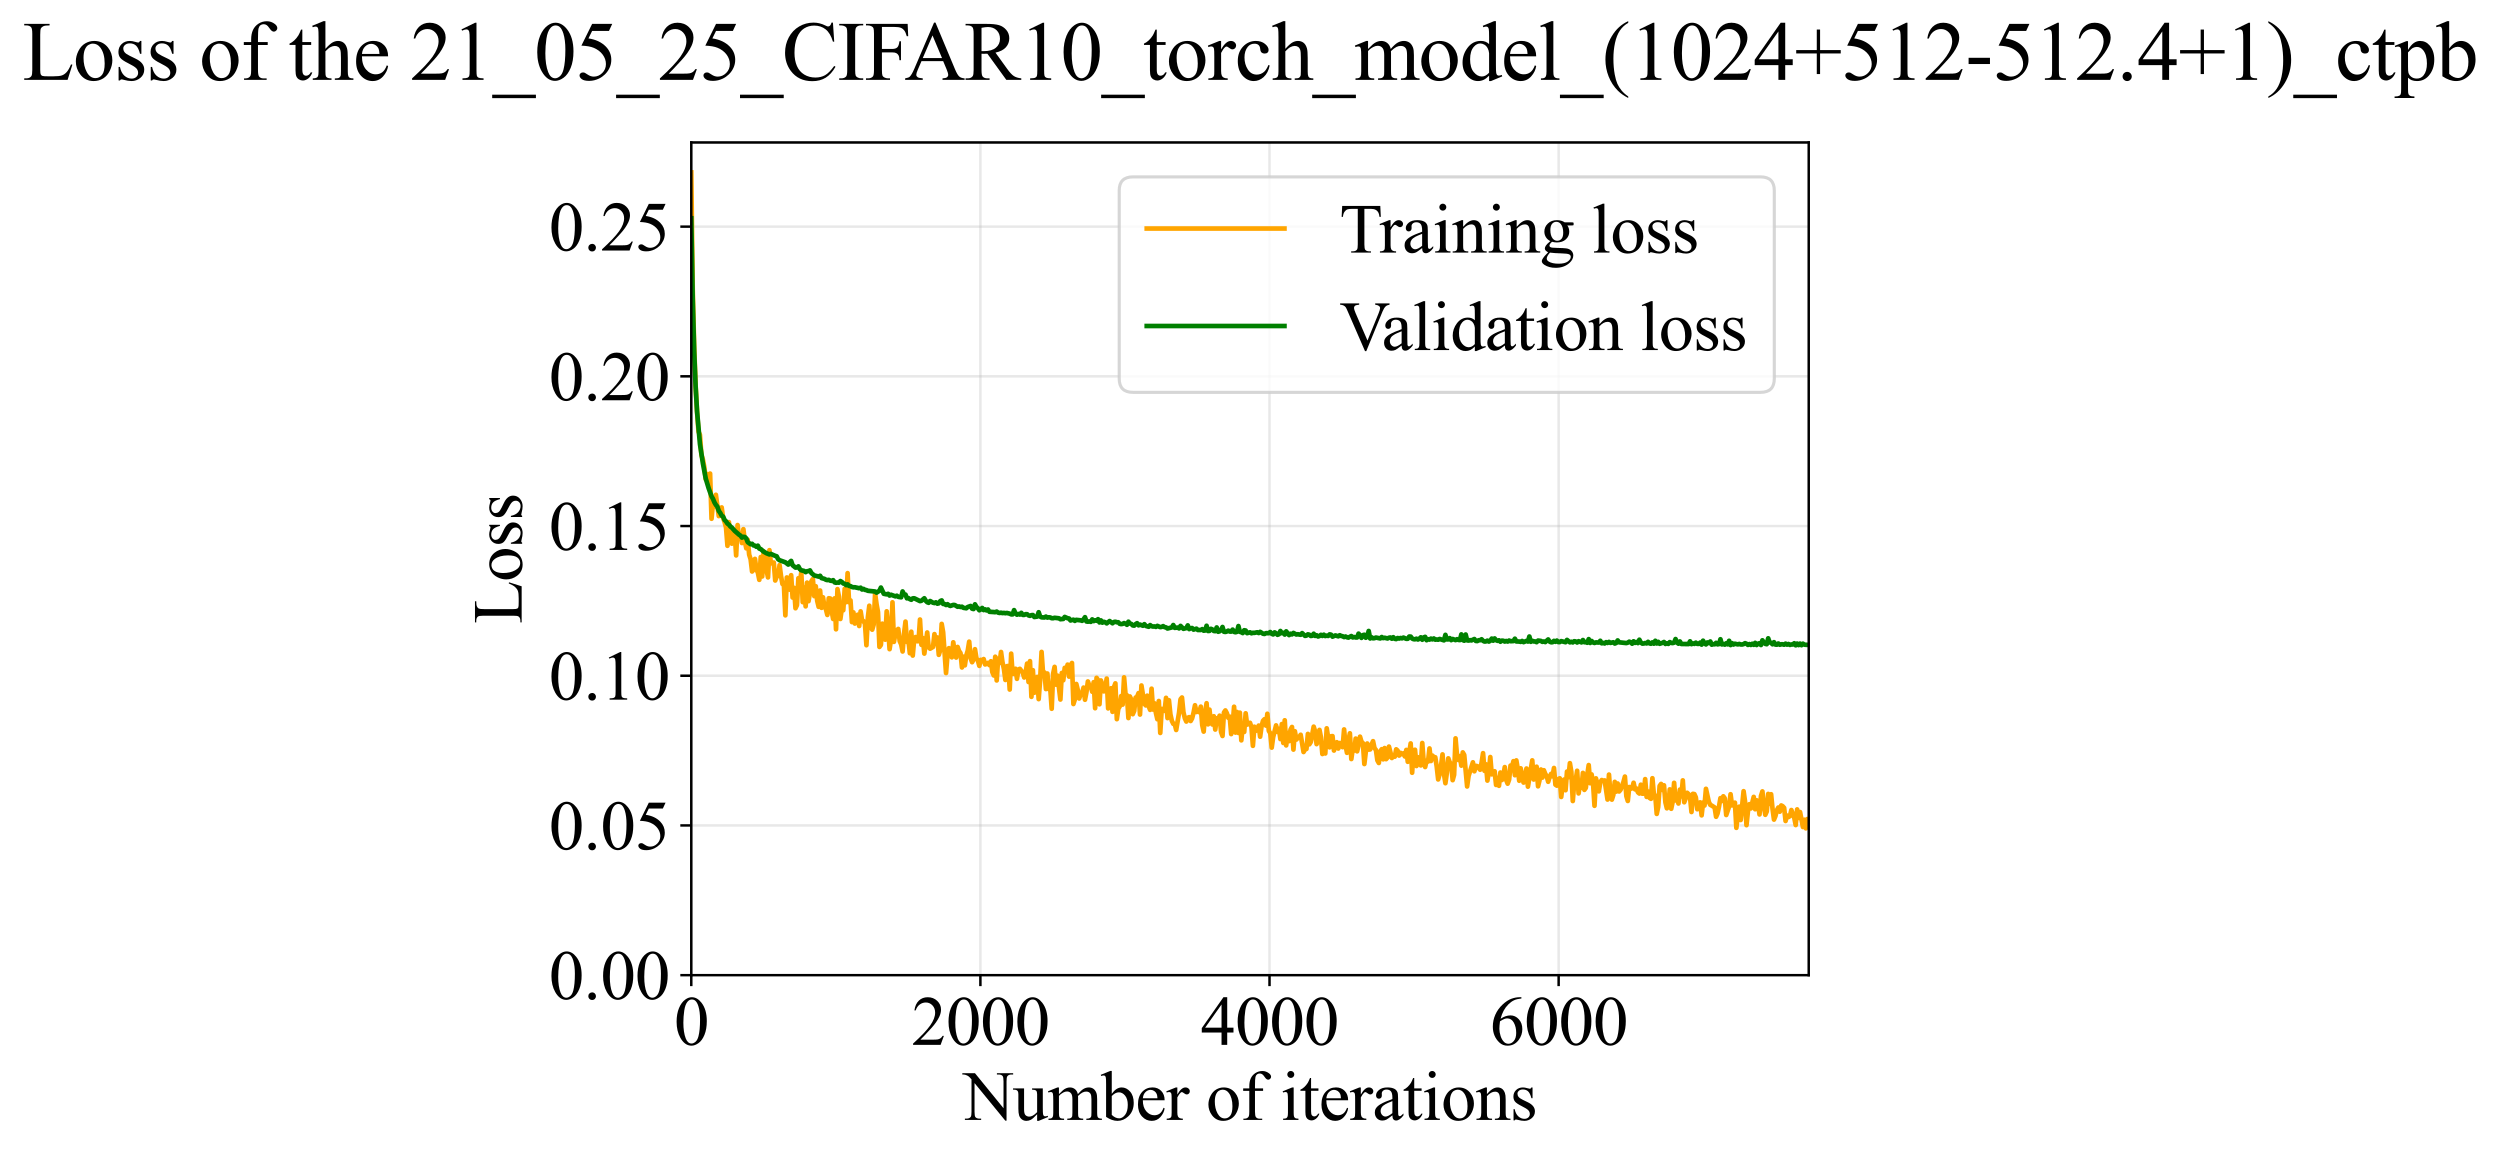 <?xml version="1.0" encoding="utf-8" standalone="no"?>
<!DOCTYPE svg PUBLIC "-//W3C//DTD SVG 1.1//EN"
  "http://www.w3.org/Graphics/SVG/1.1/DTD/svg11.dtd">
<svg xmlns:xlink="http://www.w3.org/1999/xlink" width="798.958pt" height="369.808pt" viewBox="0 0 798.958 369.808" xmlns="http://www.w3.org/2000/svg" version="1.1">
 <defs>
  <style type="text/css">*{stroke-linejoin: round; stroke-linecap: butt}</style>
 </defs>
 <g id="figure_1">
  <g id="patch_1">
   <path d="M 0 369.808 
L 798.958 369.808 
L 798.958 0 
L 0 0 
z
" style="fill: #ffffff"/>
  </g>
  <g id="axes_1">
   <g id="patch_2">
    <path d="M 220.919 311.644 
L 578.039 311.644 
L 578.039 45.532 
L 220.919 45.532 
z
" style="fill: #ffffff"/>
   </g>
   <g id="matplotlib.axis_1">
    <g id="xtick_1">
     <g id="line2d_1">
      <path d="M 220.919 311.644 
L 220.919 45.532 
" clip-path="url(#pe78b75a591)" style="fill: none; stroke: #b0b0b0; stroke-opacity: 0.3; stroke-width: 0.8; stroke-linecap: square"/>
     </g>
     <g id="line2d_2">
      <defs>
       <path id="m4c5ec07f6c" d="M 0 0 
L 0 3.5 
" style="stroke: #000000; stroke-width: 0.8"/>
      </defs>
      <g>
       <use xlink:href="#m4c5ec07f6c" x="220.919" y="311.644" style="stroke: #000000; stroke-width: 0.8"/>
      </g>
     </g>
     <g id="text_1">
      <!-- 0 -->
      <g transform="translate(215.419 333.92) scale(0.22 -0.22)">
       <defs>
        <path id="TimesNewRomanPSMT-30" d="M 231 2094 
Q 231 2819 450 3342 
Q 669 3866 1031 4122 
Q 1313 4325 1613 4325 
Q 2100 4325 2488 3828 
Q 2972 3213 2972 2159 
Q 2972 1422 2759 906 
Q 2547 391 2217 158 
Q 1888 -75 1581 -75 
Q 975 -75 572 641 
Q 231 1244 231 2094 
z
M 844 2016 
Q 844 1141 1059 588 
Q 1238 122 1591 122 
Q 1759 122 1940 273 
Q 2122 425 2216 781 
Q 2359 1319 2359 2297 
Q 2359 3022 2209 3506 
Q 2097 3866 1919 4016 
Q 1791 4119 1609 4119 
Q 1397 4119 1231 3928 
Q 1006 3669 925 3112 
Q 844 2556 844 2016 
z
" transform="scale(0.016)"/>
       </defs>
       <use xlink:href="#TimesNewRomanPSMT-30"/>
      </g>
     </g>
    </g>
    <g id="xtick_2">
     <g id="line2d_3">
      <path d="M 313.318 311.644 
L 313.318 45.532 
" clip-path="url(#pe78b75a591)" style="fill: none; stroke: #b0b0b0; stroke-opacity: 0.3; stroke-width: 0.8; stroke-linecap: square"/>
     </g>
     <g id="line2d_4">
      <g>
       <use xlink:href="#m4c5ec07f6c" x="313.318" y="311.644" style="stroke: #000000; stroke-width: 0.8"/>
      </g>
     </g>
     <g id="text_2">
      <!-- 2000 -->
      <g transform="translate(291.318 333.92) scale(0.22 -0.22)">
       <defs>
        <path id="TimesNewRomanPSMT-32" d="M 2934 816 
L 2638 0 
L 138 0 
L 138 116 
Q 1241 1122 1691 1759 
Q 2141 2397 2141 2925 
Q 2141 3328 1894 3587 
Q 1647 3847 1303 3847 
Q 991 3847 742 3664 
Q 494 3481 375 3128 
L 259 3128 
Q 338 3706 661 4015 
Q 984 4325 1469 4325 
Q 1984 4325 2329 3994 
Q 2675 3663 2675 3213 
Q 2675 2891 2525 2569 
Q 2294 2063 1775 1497 
Q 997 647 803 472 
L 1909 472 
Q 2247 472 2383 497 
Q 2519 522 2628 598 
Q 2738 675 2819 816 
L 2934 816 
z
" transform="scale(0.016)"/>
       </defs>
       <use xlink:href="#TimesNewRomanPSMT-32"/>
       <use xlink:href="#TimesNewRomanPSMT-30" transform="translate(50 0)"/>
       <use xlink:href="#TimesNewRomanPSMT-30" transform="translate(100 0)"/>
       <use xlink:href="#TimesNewRomanPSMT-30" transform="translate(150 0)"/>
      </g>
     </g>
    </g>
    <g id="xtick_3">
     <g id="line2d_5">
      <path d="M 405.716 311.644 
L 405.716 45.532 
" clip-path="url(#pe78b75a591)" style="fill: none; stroke: #b0b0b0; stroke-opacity: 0.3; stroke-width: 0.8; stroke-linecap: square"/>
     </g>
     <g id="line2d_6">
      <g>
       <use xlink:href="#m4c5ec07f6c" x="405.716" y="311.644" style="stroke: #000000; stroke-width: 0.8"/>
      </g>
     </g>
     <g id="text_3">
      <!-- 4000 -->
      <g transform="translate(383.716 333.92) scale(0.22 -0.22)">
       <defs>
        <path id="TimesNewRomanPSMT-34" d="M 2978 1563 
L 2978 1119 
L 2409 1119 
L 2409 0 
L 1894 0 
L 1894 1119 
L 100 1119 
L 100 1519 
L 2066 4325 
L 2409 4325 
L 2409 1563 
L 2978 1563 
z
M 1894 1563 
L 1894 3666 
L 406 1563 
L 1894 1563 
z
" transform="scale(0.016)"/>
       </defs>
       <use xlink:href="#TimesNewRomanPSMT-34"/>
       <use xlink:href="#TimesNewRomanPSMT-30" transform="translate(50 0)"/>
       <use xlink:href="#TimesNewRomanPSMT-30" transform="translate(100 0)"/>
       <use xlink:href="#TimesNewRomanPSMT-30" transform="translate(150 0)"/>
      </g>
     </g>
    </g>
    <g id="xtick_4">
     <g id="line2d_7">
      <path d="M 498.115 311.644 
L 498.115 45.532 
" clip-path="url(#pe78b75a591)" style="fill: none; stroke: #b0b0b0; stroke-opacity: 0.3; stroke-width: 0.8; stroke-linecap: square"/>
     </g>
     <g id="line2d_8">
      <g>
       <use xlink:href="#m4c5ec07f6c" x="498.115" y="311.644" style="stroke: #000000; stroke-width: 0.8"/>
      </g>
     </g>
     <g id="text_4">
      <!-- 6000 -->
      <g transform="translate(476.115 333.92) scale(0.22 -0.22)">
       <defs>
        <path id="TimesNewRomanPSMT-36" d="M 2869 4325 
L 2869 4209 
Q 2456 4169 2195 4045 
Q 1934 3922 1679 3669 
Q 1425 3416 1258 3105 
Q 1091 2794 978 2366 
Q 1428 2675 1881 2675 
Q 2316 2675 2634 2325 
Q 2953 1975 2953 1425 
Q 2953 894 2631 456 
Q 2244 -75 1606 -75 
Q 1172 -75 869 213 
Q 275 772 275 1663 
Q 275 2231 503 2743 
Q 731 3256 1154 3653 
Q 1578 4050 1965 4187 
Q 2353 4325 2688 4325 
L 2869 4325 
z
M 925 2138 
Q 869 1716 869 1456 
Q 869 1156 980 804 
Q 1091 453 1309 247 
Q 1469 100 1697 100 
Q 1969 100 2183 356 
Q 2397 613 2397 1088 
Q 2397 1622 2184 2012 
Q 1972 2403 1581 2403 
Q 1463 2403 1327 2353 
Q 1191 2303 925 2138 
z
" transform="scale(0.016)"/>
       </defs>
       <use xlink:href="#TimesNewRomanPSMT-36"/>
       <use xlink:href="#TimesNewRomanPSMT-30" transform="translate(50 0)"/>
       <use xlink:href="#TimesNewRomanPSMT-30" transform="translate(100 0)"/>
       <use xlink:href="#TimesNewRomanPSMT-30" transform="translate(150 0)"/>
      </g>
     </g>
    </g>
    <g id="text_5">
     <!-- Number of iterations -->
     <g transform="translate(307.837 357.902) scale(0.22 -0.22)">
      <defs>
       <path id="TimesNewRomanPSMT-4e" d="M -84 4238 
L 1066 4238 
L 3656 1059 
L 3656 3503 
Q 3656 3894 3569 3991 
Q 3453 4122 3203 4122 
L 3056 4122 
L 3056 4238 
L 4531 4238 
L 4531 4122 
L 4381 4122 
Q 4113 4122 4000 3959 
Q 3931 3859 3931 3503 
L 3931 -69 
L 3819 -69 
L 1025 3344 
L 1025 734 
Q 1025 344 1109 247 
Q 1228 116 1475 116 
L 1625 116 
L 1625 0 
L 150 0 
L 150 116 
L 297 116 
Q 569 116 681 278 
Q 750 378 750 734 
L 750 3681 
Q 566 3897 470 3965 
Q 375 4034 191 4094 
Q 100 4122 -84 4122 
L -84 4238 
z
" transform="scale(0.016)"/>
       <path id="TimesNewRomanPSMT-75" d="M 2709 2863 
L 2709 1128 
Q 2709 631 2732 520 
Q 2756 409 2807 365 
Q 2859 322 2928 322 
Q 3025 322 3147 375 
L 3191 266 
L 2334 -88 
L 2194 -88 
L 2194 519 
Q 1825 119 1631 15 
Q 1438 -88 1222 -88 
Q 981 -88 804 51 
Q 628 191 559 409 
Q 491 628 491 1028 
L 491 2306 
Q 491 2509 447 2587 
Q 403 2666 317 2708 
Q 231 2750 6 2747 
L 6 2863 
L 1009 2863 
L 1009 947 
Q 1009 547 1148 422 
Q 1288 297 1484 297 
Q 1619 297 1789 381 
Q 1959 466 2194 703 
L 2194 2325 
Q 2194 2569 2105 2655 
Q 2016 2741 1734 2747 
L 1734 2863 
L 2709 2863 
z
" transform="scale(0.016)"/>
       <path id="TimesNewRomanPSMT-6d" d="M 1050 2338 
Q 1363 2650 1419 2697 
Q 1559 2816 1721 2881 
Q 1884 2947 2044 2947 
Q 2313 2947 2506 2790 
Q 2700 2634 2766 2338 
Q 3088 2713 3309 2830 
Q 3531 2947 3766 2947 
Q 3994 2947 4170 2830 
Q 4347 2713 4450 2447 
Q 4519 2266 4519 1878 
L 4519 647 
Q 4519 378 4559 278 
Q 4591 209 4675 161 
Q 4759 113 4950 113 
L 4950 0 
L 3538 0 
L 3538 113 
L 3597 113 
Q 3781 113 3884 184 
Q 3956 234 3988 344 
Q 4000 397 4000 647 
L 4000 1878 
Q 4000 2228 3916 2372 
Q 3794 2572 3525 2572 
Q 3359 2572 3192 2489 
Q 3025 2406 2788 2181 
L 2781 2147 
L 2788 2013 
L 2788 647 
Q 2788 353 2820 281 
Q 2853 209 2943 161 
Q 3034 113 3253 113 
L 3253 0 
L 1806 0 
L 1806 113 
Q 2044 113 2133 169 
Q 2222 225 2256 338 
Q 2272 391 2272 647 
L 2272 1878 
Q 2272 2228 2169 2381 
Q 2031 2581 1784 2581 
Q 1616 2581 1450 2491 
Q 1191 2353 1050 2181 
L 1050 647 
Q 1050 366 1089 281 
Q 1128 197 1204 155 
Q 1281 113 1516 113 
L 1516 0 
L 100 0 
L 100 113 
Q 297 113 375 155 
Q 453 197 493 289 
Q 534 381 534 647 
L 534 1741 
Q 534 2213 506 2350 
Q 484 2453 437 2492 
Q 391 2531 309 2531 
Q 222 2531 100 2484 
L 53 2597 
L 916 2947 
L 1050 2947 
L 1050 2338 
z
" transform="scale(0.016)"/>
       <path id="TimesNewRomanPSMT-62" d="M 984 2369 
Q 1400 2947 1881 2947 
Q 2322 2947 2650 2570 
Q 2978 2194 2978 1541 
Q 2978 778 2472 313 
Q 2038 -88 1503 -88 
Q 1253 -88 995 3 
Q 738 94 469 275 
L 469 3241 
Q 469 3728 445 3840 
Q 422 3953 372 3993 
Q 322 4034 247 4034 
Q 159 4034 28 3984 
L -16 4094 
L 844 4444 
L 984 4444 
L 984 2369 
z
M 984 2169 
L 984 456 
Q 1144 300 1314 220 
Q 1484 141 1663 141 
Q 1947 141 2192 453 
Q 2438 766 2438 1363 
Q 2438 1913 2192 2208 
Q 1947 2503 1634 2503 
Q 1469 2503 1303 2419 
Q 1178 2356 984 2169 
z
" transform="scale(0.016)"/>
       <path id="TimesNewRomanPSMT-65" d="M 681 1784 
Q 678 1147 991 784 
Q 1303 422 1725 422 
Q 2006 422 2214 576 
Q 2422 731 2563 1106 
L 2659 1044 
Q 2594 616 2278 264 
Q 1963 -88 1488 -88 
Q 972 -88 605 314 
Q 238 716 238 1394 
Q 238 2128 614 2539 
Q 991 2950 1559 2950 
Q 2041 2950 2350 2633 
Q 2659 2316 2659 1784 
L 681 1784 
z
M 681 1966 
L 2006 1966 
Q 1991 2241 1941 2353 
Q 1863 2528 1708 2628 
Q 1553 2728 1384 2728 
Q 1125 2728 920 2526 
Q 716 2325 681 1966 
z
" transform="scale(0.016)"/>
       <path id="TimesNewRomanPSMT-72" d="M 1038 2947 
L 1038 2303 
Q 1397 2947 1775 2947 
Q 1947 2947 2059 2842 
Q 2172 2738 2172 2600 
Q 2172 2478 2090 2393 
Q 2009 2309 1897 2309 
Q 1788 2309 1652 2417 
Q 1516 2525 1450 2525 
Q 1394 2525 1328 2463 
Q 1188 2334 1038 2041 
L 1038 669 
Q 1038 431 1097 309 
Q 1138 225 1241 169 
Q 1344 113 1538 113 
L 1538 0 
L 72 0 
L 72 113 
Q 291 113 397 181 
Q 475 231 506 341 
Q 522 394 522 644 
L 522 1753 
Q 522 2253 501 2348 
Q 481 2444 426 2487 
Q 372 2531 291 2531 
Q 194 2531 72 2484 
L 41 2597 
L 906 2947 
L 1038 2947 
z
" transform="scale(0.016)"/>
       <path id="TimesNewRomanPSMT-20" transform="scale(0.016)"/>
       <path id="TimesNewRomanPSMT-6f" d="M 1600 2947 
Q 2250 2947 2644 2453 
Q 2978 2031 2978 1484 
Q 2978 1100 2793 706 
Q 2609 313 2286 112 
Q 1963 -88 1566 -88 
Q 919 -88 538 428 
Q 216 863 216 1403 
Q 216 1797 411 2186 
Q 606 2575 925 2761 
Q 1244 2947 1600 2947 
z
M 1503 2744 
Q 1338 2744 1170 2645 
Q 1003 2547 900 2300 
Q 797 2053 797 1666 
Q 797 1041 1045 587 
Q 1294 134 1700 134 
Q 2003 134 2200 384 
Q 2397 634 2397 1244 
Q 2397 2006 2069 2444 
Q 1847 2744 1503 2744 
z
" transform="scale(0.016)"/>
       <path id="TimesNewRomanPSMT-66" d="M 1319 2638 
L 1319 756 
Q 1319 356 1406 250 
Q 1522 113 1716 113 
L 1975 113 
L 1975 0 
L 266 0 
L 266 113 
L 394 113 
Q 519 113 622 175 
Q 725 238 764 344 
Q 803 450 803 756 
L 803 2638 
L 247 2638 
L 247 2863 
L 803 2863 
L 803 3050 
Q 803 3478 940 3775 
Q 1078 4072 1361 4255 
Q 1644 4438 1997 4438 
Q 2325 4438 2600 4225 
Q 2781 4084 2781 3909 
Q 2781 3816 2700 3733 
Q 2619 3650 2525 3650 
Q 2453 3650 2373 3701 
Q 2294 3753 2178 3923 
Q 2063 4094 1966 4153 
Q 1869 4213 1750 4213 
Q 1606 4213 1506 4136 
Q 1406 4059 1362 3898 
Q 1319 3738 1319 3069 
L 1319 2863 
L 2056 2863 
L 2056 2638 
L 1319 2638 
z
" transform="scale(0.016)"/>
       <path id="TimesNewRomanPSMT-69" d="M 928 4444 
Q 1059 4444 1151 4351 
Q 1244 4259 1244 4128 
Q 1244 3997 1151 3903 
Q 1059 3809 928 3809 
Q 797 3809 703 3903 
Q 609 3997 609 4128 
Q 609 4259 701 4351 
Q 794 4444 928 4444 
z
M 1188 2947 
L 1188 647 
Q 1188 378 1227 289 
Q 1266 200 1342 156 
Q 1419 113 1622 113 
L 1622 0 
L 231 0 
L 231 113 
Q 441 113 512 153 
Q 584 194 626 287 
Q 669 381 669 647 
L 669 1750 
Q 669 2216 641 2353 
Q 619 2453 572 2492 
Q 525 2531 444 2531 
Q 356 2531 231 2484 
L 188 2597 
L 1050 2947 
L 1188 2947 
z
" transform="scale(0.016)"/>
       <path id="TimesNewRomanPSMT-74" d="M 1031 3803 
L 1031 2863 
L 1700 2863 
L 1700 2644 
L 1031 2644 
L 1031 788 
Q 1031 509 1111 412 
Q 1191 316 1316 316 
Q 1419 316 1516 380 
Q 1613 444 1666 569 
L 1788 569 
Q 1678 263 1478 108 
Q 1278 -47 1066 -47 
Q 922 -47 784 33 
Q 647 113 581 261 
Q 516 409 516 719 
L 516 2644 
L 63 2644 
L 63 2747 
Q 234 2816 414 2980 
Q 594 3144 734 3369 
Q 806 3488 934 3803 
L 1031 3803 
z
" transform="scale(0.016)"/>
       <path id="TimesNewRomanPSMT-61" d="M 1822 413 
Q 1381 72 1269 19 
Q 1100 -59 909 -59 
Q 613 -59 420 144 
Q 228 347 228 678 
Q 228 888 322 1041 
Q 450 1253 767 1440 
Q 1084 1628 1822 1897 
L 1822 2009 
Q 1822 2438 1686 2597 
Q 1550 2756 1291 2756 
Q 1094 2756 978 2650 
Q 859 2544 859 2406 
L 866 2225 
Q 866 2081 792 2003 
Q 719 1925 600 1925 
Q 484 1925 411 2006 
Q 338 2088 338 2228 
Q 338 2497 613 2722 
Q 888 2947 1384 2947 
Q 1766 2947 2009 2819 
Q 2194 2722 2281 2516 
Q 2338 2381 2338 1966 
L 2338 994 
Q 2338 584 2353 492 
Q 2369 400 2405 369 
Q 2441 338 2488 338 
Q 2538 338 2575 359 
Q 2641 400 2828 588 
L 2828 413 
Q 2478 -56 2159 -56 
Q 2006 -56 1915 50 
Q 1825 156 1822 413 
z
M 1822 616 
L 1822 1706 
Q 1350 1519 1213 1441 
Q 966 1303 859 1153 
Q 753 1003 753 825 
Q 753 600 887 451 
Q 1022 303 1197 303 
Q 1434 303 1822 616 
z
" transform="scale(0.016)"/>
       <path id="TimesNewRomanPSMT-6e" d="M 1034 2341 
Q 1538 2947 1994 2947 
Q 2228 2947 2397 2830 
Q 2566 2713 2666 2444 
Q 2734 2256 2734 1869 
L 2734 647 
Q 2734 375 2778 278 
Q 2813 200 2889 156 
Q 2966 113 3172 113 
L 3172 0 
L 1756 0 
L 1756 113 
L 1816 113 
Q 2016 113 2095 173 
Q 2175 234 2206 353 
Q 2219 400 2219 647 
L 2219 1819 
Q 2219 2209 2117 2386 
Q 2016 2563 1775 2563 
Q 1403 2563 1034 2156 
L 1034 647 
Q 1034 356 1069 288 
Q 1113 197 1189 155 
Q 1266 113 1500 113 
L 1500 0 
L 84 0 
L 84 113 
L 147 113 
Q 366 113 442 223 
Q 519 334 519 647 
L 519 1709 
Q 519 2225 495 2337 
Q 472 2450 423 2490 
Q 375 2531 294 2531 
Q 206 2531 84 2484 
L 38 2597 
L 900 2947 
L 1034 2947 
L 1034 2341 
z
" transform="scale(0.016)"/>
       <path id="TimesNewRomanPSMT-73" d="M 2050 2947 
L 2050 1972 
L 1947 1972 
Q 1828 2431 1642 2597 
Q 1456 2763 1169 2763 
Q 950 2763 815 2647 
Q 681 2531 681 2391 
Q 681 2216 781 2091 
Q 878 1963 1175 1819 
L 1631 1597 
Q 2266 1288 2266 781 
Q 2266 391 1970 151 
Q 1675 -88 1309 -88 
Q 1047 -88 709 6 
Q 606 38 541 38 
Q 469 38 428 -44 
L 325 -44 
L 325 978 
L 428 978 
Q 516 541 762 319 
Q 1009 97 1316 97 
Q 1531 97 1667 223 
Q 1803 350 1803 528 
Q 1803 744 1651 891 
Q 1500 1038 1047 1263 
Q 594 1488 453 1669 
Q 313 1847 313 2119 
Q 313 2472 555 2709 
Q 797 2947 1181 2947 
Q 1350 2947 1591 2875 
Q 1750 2828 1803 2828 
Q 1853 2828 1881 2850 
Q 1909 2872 1947 2947 
L 2050 2947 
z
" transform="scale(0.016)"/>
      </defs>
      <use xlink:href="#TimesNewRomanPSMT-4e"/>
      <use xlink:href="#TimesNewRomanPSMT-75" transform="translate(72.217 0)"/>
      <use xlink:href="#TimesNewRomanPSMT-6d" transform="translate(122.217 0)"/>
      <use xlink:href="#TimesNewRomanPSMT-62" transform="translate(200 0)"/>
      <use xlink:href="#TimesNewRomanPSMT-65" transform="translate(250 0)"/>
      <use xlink:href="#TimesNewRomanPSMT-72" transform="translate(294.385 0)"/>
      <use xlink:href="#TimesNewRomanPSMT-20" transform="translate(327.686 0)"/>
      <use xlink:href="#TimesNewRomanPSMT-6f" transform="translate(352.686 0)"/>
      <use xlink:href="#TimesNewRomanPSMT-66" transform="translate(402.686 0)"/>
      <use xlink:href="#TimesNewRomanPSMT-20" transform="translate(435.986 0)"/>
      <use xlink:href="#TimesNewRomanPSMT-69" transform="translate(460.986 0)"/>
      <use xlink:href="#TimesNewRomanPSMT-74" transform="translate(488.77 0)"/>
      <use xlink:href="#TimesNewRomanPSMT-65" transform="translate(516.553 0)"/>
      <use xlink:href="#TimesNewRomanPSMT-72" transform="translate(560.938 0)"/>
      <use xlink:href="#TimesNewRomanPSMT-61" transform="translate(594.238 0)"/>
      <use xlink:href="#TimesNewRomanPSMT-74" transform="translate(638.623 0)"/>
      <use xlink:href="#TimesNewRomanPSMT-69" transform="translate(666.406 0)"/>
      <use xlink:href="#TimesNewRomanPSMT-6f" transform="translate(694.189 0)"/>
      <use xlink:href="#TimesNewRomanPSMT-6e" transform="translate(744.189 0)"/>
      <use xlink:href="#TimesNewRomanPSMT-73" transform="translate(794.189 0)"/>
     </g>
    </g>
   </g>
   <g id="matplotlib.axis_2">
    <g id="ytick_1">
     <g id="line2d_9">
      <path d="M 220.919 311.644 
L 578.039 311.644 
" clip-path="url(#pe78b75a591)" style="fill: none; stroke: #b0b0b0; stroke-opacity: 0.3; stroke-width: 0.8; stroke-linecap: square"/>
     </g>
     <g id="line2d_10">
      <defs>
       <path id="m69ea864a49" d="M 0 0 
L -3.5 0 
" style="stroke: #000000; stroke-width: 0.8"/>
      </defs>
      <g>
       <use xlink:href="#m69ea864a49" x="220.919" y="311.644" style="stroke: #000000; stroke-width: 0.8"/>
      </g>
     </g>
     <g id="text_6">
      <!-- 0.00 -->
      <g transform="translate(175.419 319.282) scale(0.22 -0.22)">
       <defs>
        <path id="TimesNewRomanPSMT-2e" d="M 800 606 
Q 947 606 1047 504 
Q 1147 403 1147 259 
Q 1147 116 1045 14 
Q 944 -88 800 -88 
Q 656 -88 554 14 
Q 453 116 453 259 
Q 453 406 554 506 
Q 656 606 800 606 
z
" transform="scale(0.016)"/>
       </defs>
       <use xlink:href="#TimesNewRomanPSMT-30"/>
       <use xlink:href="#TimesNewRomanPSMT-2e" transform="translate(50 0)"/>
       <use xlink:href="#TimesNewRomanPSMT-30" transform="translate(75 0)"/>
       <use xlink:href="#TimesNewRomanPSMT-30" transform="translate(125 0)"/>
      </g>
     </g>
    </g>
    <g id="ytick_2">
     <g id="line2d_11">
      <path d="M 220.919 263.8 
L 578.039 263.8 
" clip-path="url(#pe78b75a591)" style="fill: none; stroke: #b0b0b0; stroke-opacity: 0.3; stroke-width: 0.8; stroke-linecap: square"/>
     </g>
     <g id="line2d_12">
      <g>
       <use xlink:href="#m69ea864a49" x="220.919" y="263.8" style="stroke: #000000; stroke-width: 0.8"/>
      </g>
     </g>
     <g id="text_7">
      <!-- 0.05 -->
      <g transform="translate(175.419 271.439) scale(0.22 -0.22)">
       <defs>
        <path id="TimesNewRomanPSMT-35" d="M 2778 4238 
L 2534 3706 
L 1259 3706 
L 981 3138 
Q 1809 3016 2294 2522 
Q 2709 2097 2709 1522 
Q 2709 1188 2573 903 
Q 2438 619 2231 419 
Q 2025 219 1772 97 
Q 1413 -75 1034 -75 
Q 653 -75 479 54 
Q 306 184 306 341 
Q 306 428 378 495 
Q 450 563 559 563 
Q 641 563 702 538 
Q 763 513 909 409 
Q 1144 247 1384 247 
Q 1750 247 2026 523 
Q 2303 800 2303 1197 
Q 2303 1581 2056 1914 
Q 1809 2247 1375 2428 
Q 1034 2569 447 2591 
L 1259 4238 
L 2778 4238 
z
" transform="scale(0.016)"/>
       </defs>
       <use xlink:href="#TimesNewRomanPSMT-30"/>
       <use xlink:href="#TimesNewRomanPSMT-2e" transform="translate(50 0)"/>
       <use xlink:href="#TimesNewRomanPSMT-30" transform="translate(75 0)"/>
       <use xlink:href="#TimesNewRomanPSMT-35" transform="translate(125 0)"/>
      </g>
     </g>
    </g>
    <g id="ytick_3">
     <g id="line2d_13">
      <path d="M 220.919 215.957 
L 578.039 215.957 
" clip-path="url(#pe78b75a591)" style="fill: none; stroke: #b0b0b0; stroke-opacity: 0.3; stroke-width: 0.8; stroke-linecap: square"/>
     </g>
     <g id="line2d_14">
      <g>
       <use xlink:href="#m69ea864a49" x="220.919" y="215.957" style="stroke: #000000; stroke-width: 0.8"/>
      </g>
     </g>
     <g id="text_8">
      <!-- 0.10 -->
      <g transform="translate(175.419 223.595) scale(0.22 -0.22)">
       <defs>
        <path id="TimesNewRomanPSMT-31" d="M 750 3822 
L 1781 4325 
L 1884 4325 
L 1884 747 
Q 1884 391 1914 303 
Q 1944 216 2037 169 
Q 2131 122 2419 116 
L 2419 0 
L 825 0 
L 825 116 
Q 1125 122 1212 167 
Q 1300 213 1334 289 
Q 1369 366 1369 747 
L 1369 3034 
Q 1369 3497 1338 3628 
Q 1316 3728 1258 3775 
Q 1200 3822 1119 3822 
Q 1003 3822 797 3725 
L 750 3822 
z
" transform="scale(0.016)"/>
       </defs>
       <use xlink:href="#TimesNewRomanPSMT-30"/>
       <use xlink:href="#TimesNewRomanPSMT-2e" transform="translate(50 0)"/>
       <use xlink:href="#TimesNewRomanPSMT-31" transform="translate(75 0)"/>
       <use xlink:href="#TimesNewRomanPSMT-30" transform="translate(125 0)"/>
      </g>
     </g>
    </g>
    <g id="ytick_4">
     <g id="line2d_15">
      <path d="M 220.919 168.114 
L 578.039 168.114 
" clip-path="url(#pe78b75a591)" style="fill: none; stroke: #b0b0b0; stroke-opacity: 0.3; stroke-width: 0.8; stroke-linecap: square"/>
     </g>
     <g id="line2d_16">
      <g>
       <use xlink:href="#m69ea864a49" x="220.919" y="168.114" style="stroke: #000000; stroke-width: 0.8"/>
      </g>
     </g>
     <g id="text_9">
      <!-- 0.15 -->
      <g transform="translate(175.419 175.752) scale(0.22 -0.22)">
       <use xlink:href="#TimesNewRomanPSMT-30"/>
       <use xlink:href="#TimesNewRomanPSMT-2e" transform="translate(50 0)"/>
       <use xlink:href="#TimesNewRomanPSMT-31" transform="translate(75 0)"/>
       <use xlink:href="#TimesNewRomanPSMT-35" transform="translate(125 0)"/>
      </g>
     </g>
    </g>
    <g id="ytick_5">
     <g id="line2d_17">
      <path d="M 220.919 120.271 
L 578.039 120.271 
" clip-path="url(#pe78b75a591)" style="fill: none; stroke: #b0b0b0; stroke-opacity: 0.3; stroke-width: 0.8; stroke-linecap: square"/>
     </g>
     <g id="line2d_18">
      <g>
       <use xlink:href="#m69ea864a49" x="220.919" y="120.271" style="stroke: #000000; stroke-width: 0.8"/>
      </g>
     </g>
     <g id="text_10">
      <!-- 0.20 -->
      <g transform="translate(175.419 127.909) scale(0.22 -0.22)">
       <use xlink:href="#TimesNewRomanPSMT-30"/>
       <use xlink:href="#TimesNewRomanPSMT-2e" transform="translate(50 0)"/>
       <use xlink:href="#TimesNewRomanPSMT-32" transform="translate(75 0)"/>
       <use xlink:href="#TimesNewRomanPSMT-30" transform="translate(125 0)"/>
      </g>
     </g>
    </g>
    <g id="ytick_6">
     <g id="line2d_19">
      <path d="M 220.919 72.428 
L 578.039 72.428 
" clip-path="url(#pe78b75a591)" style="fill: none; stroke: #b0b0b0; stroke-opacity: 0.3; stroke-width: 0.8; stroke-linecap: square"/>
     </g>
     <g id="line2d_20">
      <g>
       <use xlink:href="#m69ea864a49" x="220.919" y="72.428" style="stroke: #000000; stroke-width: 0.8"/>
      </g>
     </g>
     <g id="text_11">
      <!-- 0.25 -->
      <g transform="translate(175.419 80.066) scale(0.22 -0.22)">
       <use xlink:href="#TimesNewRomanPSMT-30"/>
       <use xlink:href="#TimesNewRomanPSMT-2e" transform="translate(50 0)"/>
       <use xlink:href="#TimesNewRomanPSMT-32" transform="translate(75 0)"/>
       <use xlink:href="#TimesNewRomanPSMT-35" transform="translate(125 0)"/>
      </g>
     </g>
    </g>
    <g id="text_12">
     <!-- Loss -->
     <g transform="translate(166.713 199.369) rotate(-90) scale(0.22 -0.22)">
      <defs>
       <path id="TimesNewRomanPSMT-4c" d="M 3669 1172 
L 3772 1150 
L 3409 0 
L 128 0 
L 128 116 
L 288 116 
Q 556 116 672 291 
Q 738 391 738 753 
L 738 3488 
Q 738 3884 650 3984 
Q 528 4122 288 4122 
L 128 4122 
L 128 4238 
L 2047 4238 
L 2047 4122 
Q 1709 4125 1573 4059 
Q 1438 3994 1388 3894 
Q 1338 3794 1338 3416 
L 1338 753 
Q 1338 494 1388 397 
Q 1425 331 1503 300 
Q 1581 269 1991 269 
L 2300 269 
Q 2788 269 2984 341 
Q 3181 413 3343 595 
Q 3506 778 3669 1172 
z
" transform="scale(0.016)"/>
      </defs>
      <use xlink:href="#TimesNewRomanPSMT-4c"/>
      <use xlink:href="#TimesNewRomanPSMT-6f" transform="translate(61.084 0)"/>
      <use xlink:href="#TimesNewRomanPSMT-73" transform="translate(111.084 0)"/>
      <use xlink:href="#TimesNewRomanPSMT-73" transform="translate(150 0)"/>
     </g>
    </g>
   </g>
   <g id="line2d_21">
    <path d="M 220.919 55.1 
L 221.382 92.42 
L 221.844 110.591 
L 222.307 123.204 
L 222.77 131.621 
L 223.232 137.925 
L 223.695 138.984 
L 224.157 145.385 
L 224.62 146.786 
L 225.083 149.253 
L 225.545 153.138 
L 226.008 151.509 
L 226.47 153.475 
L 226.933 151.346 
L 227.396 165.779 
L 227.858 160.81 
L 228.321 161.889 
L 228.783 158.127 
L 229.708 164.938 
L 230.171 164.686 
L 230.634 162.165 
L 231.096 165.511 
L 231.559 166.828 
L 232.021 168.58 
L 232.484 174.421 
L 232.947 166.865 
L 233.409 172.107 
L 233.872 173.742 
L 234.334 170.102 
L 234.797 170.542 
L 235.26 177.496 
L 235.722 167.798 
L 236.185 171.638 
L 236.647 170.645 
L 237.11 173.542 
L 237.573 169.112 
L 238.035 172.963 
L 238.498 175.224 
L 238.96 172.511 
L 239.423 177.251 
L 239.885 178.723 
L 240.348 182.636 
L 240.811 182.112 
L 241.273 178.617 
L 241.736 181.997 
L 242.198 182.994 
L 242.661 185.306 
L 243.124 178.018 
L 243.586 184.23 
L 244.049 176.203 
L 244.511 178.524 
L 244.974 182.217 
L 245.437 184.521 
L 245.899 175.825 
L 246.362 179.976 
L 246.824 180.078 
L 247.287 179.775 
L 247.75 185.519 
L 248.212 184.291 
L 248.675 183.983 
L 249.137 180.6 
L 249.6 184.113 
L 250.062 186.638 
L 250.525 187.015 
L 250.988 196.647 
L 251.45 184.551 
L 251.913 184.749 
L 252.375 188.45 
L 252.838 183.825 
L 253.301 190.955 
L 253.763 187.868 
L 254.226 194.383 
L 254.688 193.399 
L 255.151 184.791 
L 255.614 186.38 
L 256.076 182.914 
L 256.539 192.437 
L 257.001 187.739 
L 257.464 193.778 
L 257.927 186.193 
L 258.389 192.124 
L 258.852 189.444 
L 259.314 185.72 
L 259.777 185.056 
L 260.239 190.515 
L 260.702 187.354 
L 261.165 192.018 
L 261.627 193.931 
L 262.09 188.721 
L 262.552 194.252 
L 263.015 190.891 
L 263.478 193.901 
L 263.94 194.623 
L 264.403 196.522 
L 264.865 191.194 
L 265.328 191.27 
L 265.791 195.3 
L 266.253 197.803 
L 266.716 191.231 
L 267.178 201.117 
L 267.641 188.278 
L 268.103 190.616 
L 268.566 197.813 
L 269.029 194.477 
L 269.491 195.025 
L 269.954 188.166 
L 270.416 192.443 
L 270.879 183.171 
L 271.342 192.46 
L 271.804 191.878 
L 272.267 198.812 
L 272.729 195.701 
L 273.192 199.275 
L 273.655 198.029 
L 274.117 196.455 
L 274.58 200.058 
L 275.042 195.38 
L 275.505 198.328 
L 275.968 198.492 
L 276.43 199.342 
L 276.893 206.193 
L 277.355 197.318 
L 277.818 193.584 
L 278.28 200.531 
L 278.743 201.227 
L 279.206 199.626 
L 279.668 189.714 
L 280.131 193.096 
L 280.593 195.64 
L 281.056 206.743 
L 281.519 206.105 
L 281.981 199.315 
L 282.444 203.33 
L 282.906 204.423 
L 283.369 195.363 
L 283.832 200.597 
L 284.294 207.465 
L 284.757 204.42 
L 285.219 192.491 
L 285.682 205.126 
L 286.145 202.49 
L 286.607 201.421 
L 287.07 201 
L 287.532 204.897 
L 287.995 205.934 
L 288.457 208.197 
L 288.92 202.478 
L 289.383 198.656 
L 289.845 205.149 
L 290.308 204.533 
L 290.77 208.761 
L 291.233 201.879 
L 291.696 209.51 
L 292.158 204.408 
L 292.621 203.584 
L 293.083 204.93 
L 293.546 204.916 
L 294.009 197.989 
L 294.471 206.073 
L 294.934 203.914 
L 295.396 208.872 
L 296.322 202.132 
L 296.784 206.874 
L 297.247 207.309 
L 298.172 206.754 
L 298.634 202.656 
L 299.097 205.794 
L 299.56 203.721 
L 300.022 209.272 
L 300.485 207.781 
L 300.947 199.389 
L 301.41 202.061 
L 302.335 215.084 
L 302.798 209.395 
L 303.26 207.145 
L 303.723 208.242 
L 304.186 210.069 
L 304.648 205.27 
L 305.111 208.618 
L 305.573 210.141 
L 306.036 206.755 
L 306.499 208.061 
L 306.961 208.698 
L 307.424 213.304 
L 307.886 209.857 
L 308.349 212.64 
L 308.811 209.493 
L 309.274 207.947 
L 309.737 205.06 
L 310.199 210.369 
L 310.662 211.628 
L 311.124 210.821 
L 311.587 207.481 
L 312.05 210.373 
L 312.512 211.084 
L 312.975 212.795 
L 313.437 210.885 
L 313.9 211.051 
L 314.363 210.634 
L 314.825 212.34 
L 315.288 212.179 
L 315.75 211.845 
L 316.213 212.555 
L 316.676 211.334 
L 317.138 214.818 
L 317.601 215.87 
L 318.063 209.881 
L 318.526 217.456 
L 318.988 210.503 
L 319.451 211.862 
L 319.914 208.37 
L 320.376 211.673 
L 320.839 213.795 
L 321.301 217.293 
L 321.764 212.919 
L 322.227 212.843 
L 322.689 220.361 
L 323.152 208.896 
L 323.614 215.309 
L 324.077 215.326 
L 324.54 213.727 
L 325.002 216.94 
L 325.465 213.963 
L 325.927 213.749 
L 326.853 214.975 
L 327.315 216.515 
L 327.778 214.903 
L 328.24 212.077 
L 328.703 217.96 
L 329.165 211.292 
L 329.628 222.692 
L 330.091 214.192 
L 330.553 221.387 
L 331.016 217.211 
L 331.478 216.355 
L 331.941 223.425 
L 332.404 217.388 
L 332.866 208.342 
L 333.329 215.042 
L 333.791 214.895 
L 334.254 220.206 
L 334.717 215.251 
L 335.179 220.233 
L 335.642 219.96 
L 336.104 226.502 
L 336.567 215.284 
L 337.03 213.126 
L 337.492 218.805 
L 337.955 215.924 
L 338.88 223.555 
L 339.342 215.057 
L 339.805 217.399 
L 340.268 213.433 
L 340.73 214.361 
L 341.193 212.404 
L 341.655 216.234 
L 342.118 212.662 
L 342.581 211.885 
L 343.043 224.991 
L 343.506 223.528 
L 343.968 218.59 
L 344.431 220.463 
L 344.894 223.222 
L 345.356 221.88 
L 345.819 221.507 
L 346.281 219.746 
L 346.744 223.624 
L 347.207 221.216 
L 347.669 217.784 
L 348.132 219.105 
L 348.594 219.287 
L 349.057 221.063 
L 349.519 218.02 
L 349.982 226.331 
L 350.445 216.624 
L 350.907 217.305 
L 351.37 225.074 
L 351.832 217.467 
L 352.295 218.811 
L 352.758 220.952 
L 353.22 219.974 
L 353.683 216.856 
L 354.145 226.395 
L 355.071 219.959 
L 355.533 227.478 
L 355.996 219.617 
L 356.458 218.393 
L 356.921 229.826 
L 357.383 226.541 
L 357.846 225.75 
L 358.309 222.451 
L 358.771 225.182 
L 359.234 216.475 
L 359.696 221.867 
L 360.159 222.193 
L 360.622 229.476 
L 361.084 222.569 
L 361.547 223.582 
L 362.009 228.241 
L 362.472 227.191 
L 362.935 222.93 
L 363.397 222.708 
L 363.86 221.508 
L 364.322 228.356 
L 364.785 219.072 
L 365.71 224.922 
L 366.173 225.439 
L 366.635 222.329 
L 367.098 225.672 
L 367.56 226.858 
L 368.023 220.094 
L 368.486 226.753 
L 368.948 224.766 
L 369.411 227.843 
L 369.873 229.856 
L 370.336 224.035 
L 370.799 234.235 
L 371.261 226.557 
L 371.724 226.606 
L 372.186 227.18 
L 372.649 223.02 
L 373.112 229.489 
L 373.574 223.792 
L 374.037 228.271 
L 374.499 230.358 
L 374.962 231.327 
L 375.425 231.378 
L 375.887 233.285 
L 376.812 227.742 
L 377.275 223.476 
L 377.737 222.913 
L 378.2 227.594 
L 378.663 229.563 
L 379.125 230.588 
L 379.588 229.397 
L 380.05 229.197 
L 380.513 230.416 
L 380.976 229.587 
L 381.438 227.77 
L 381.901 225.393 
L 382.363 227.537 
L 382.826 226.95 
L 383.289 227.613 
L 383.751 225.831 
L 384.214 231.71 
L 384.676 233.801 
L 385.139 227.787 
L 385.602 224.743 
L 386.064 231.485 
L 386.527 226.789 
L 386.989 230.843 
L 387.452 231.525 
L 387.914 228.903 
L 388.377 233.152 
L 388.84 229.557 
L 389.302 229.939 
L 389.765 228.722 
L 390.227 233.907 
L 390.69 235.204 
L 391.153 227.708 
L 391.615 227.047 
L 392.078 227.91 
L 392.54 229.406 
L 393.003 229.03 
L 393.466 234.604 
L 393.928 231.723 
L 394.391 225.867 
L 394.853 234.123 
L 395.316 227.548 
L 395.779 234.226 
L 396.241 227.759 
L 396.704 236.6 
L 397.166 231.774 
L 397.629 233.91 
L 398.091 227.968 
L 398.554 231.566 
L 399.479 231 
L 399.942 232.345 
L 400.404 238.353 
L 400.867 232.248 
L 401.33 233.56 
L 401.792 233.346 
L 402.255 231.889 
L 402.717 235.439 
L 403.18 232.063 
L 403.643 230.341 
L 404.105 229.853 
L 404.568 231.882 
L 405.03 228.112 
L 405.493 233.575 
L 405.956 234.307 
L 406.418 238.926 
L 406.881 235.56 
L 407.806 231.823 
L 408.268 233.901 
L 408.731 232.919 
L 409.194 236.201 
L 409.656 231.399 
L 410.119 237.433 
L 410.581 230.195 
L 411.044 238.212 
L 411.507 234.235 
L 411.969 236.849 
L 412.432 233.189 
L 412.894 232.332 
L 413.357 239.554 
L 413.82 233.69 
L 414.282 236.354 
L 414.745 235.832 
L 415.207 235.585 
L 415.67 234.819 
L 416.595 240.327 
L 417.058 239.525 
L 417.52 239.345 
L 417.983 234.551 
L 418.445 237.87 
L 418.908 237.128 
L 419.833 232.231 
L 420.296 233.738 
L 420.758 237.805 
L 421.221 236.837 
L 421.684 233.265 
L 422.146 235.621 
L 422.609 240.966 
L 423.071 239.044 
L 423.534 240.8 
L 423.997 232.765 
L 424.922 238.837 
L 425.384 235.302 
L 425.847 235.248 
L 426.31 239.859 
L 426.772 238.106 
L 427.235 237.202 
L 427.697 239.215 
L 428.16 237.457 
L 429.085 238.778 
L 429.548 233.112 
L 430.01 238.201 
L 430.473 240.588 
L 430.935 236.652 
L 431.398 234.352 
L 431.861 242.575 
L 432.323 239.25 
L 432.786 239.883 
L 433.248 236.045 
L 433.711 240.108 
L 434.174 238.178 
L 434.636 235.43 
L 435.099 237.019 
L 435.561 237.496 
L 436.024 244.166 
L 436.487 240.266 
L 436.949 237.612 
L 437.412 239.561 
L 437.874 239.505 
L 438.337 237.929 
L 438.799 236.869 
L 439.262 239.079 
L 439.725 239.675 
L 440.187 242.992 
L 440.65 243.833 
L 441.112 240.099 
L 441.575 239.438 
L 442.038 242.669 
L 442.5 239.07 
L 442.963 242.614 
L 443.425 242.085 
L 443.888 238.603 
L 444.813 242.245 
L 445.276 241.55 
L 445.738 241.831 
L 446.201 239.476 
L 446.663 239.883 
L 447.126 241.469 
L 447.589 240.601 
L 448.051 241.035 
L 448.514 240.744 
L 448.976 241.751 
L 449.439 239.66 
L 449.902 243.451 
L 450.827 237.589 
L 451.289 246.951 
L 451.752 239.752 
L 452.215 239.612 
L 452.677 244.8 
L 453.14 242 
L 454.065 244.614 
L 454.528 237.457 
L 454.99 243.619 
L 455.453 245.123 
L 455.915 243.074 
L 456.378 243.382 
L 456.84 239.186 
L 457.303 243.206 
L 457.766 241.474 
L 458.228 241.948 
L 458.691 242.014 
L 459.153 244.995 
L 459.616 249.094 
L 460.079 247.419 
L 460.541 244.652 
L 461.004 241.091 
L 461.466 247.359 
L 461.929 250.296 
L 462.392 246.948 
L 462.854 242.36 
L 463.317 243.66 
L 463.779 244.084 
L 464.242 249.326 
L 464.705 247.622 
L 465.167 235.969 
L 465.63 241.399 
L 466.092 242.891 
L 466.555 241.625 
L 467.017 244.688 
L 467.48 240.451 
L 467.943 241.268 
L 468.868 251.338 
L 469.33 247.994 
L 470.718 243.625 
L 471.181 246.493 
L 471.643 244.755 
L 472.106 244.852 
L 473.031 245.991 
L 473.494 243.758 
L 473.956 240.697 
L 474.419 246.338 
L 474.882 244.262 
L 475.344 249.462 
L 475.807 246.652 
L 476.269 241.94 
L 476.732 247.467 
L 477.194 246.767 
L 477.657 246.485 
L 478.12 250.846 
L 478.582 248.617 
L 479.045 251.125 
L 479.507 246.896 
L 479.97 249.281 
L 480.433 248.017 
L 480.895 245.154 
L 481.358 249.308 
L 481.82 250.443 
L 482.283 249.15 
L 482.746 244.67 
L 483.208 245.048 
L 483.671 243.259 
L 484.133 247.748 
L 484.596 243.014 
L 485.059 245.785 
L 485.521 249.508 
L 485.984 245.545 
L 486.446 248.408 
L 486.909 250.097 
L 487.834 245.61 
L 488.297 251.398 
L 489.684 242.999 
L 490.147 249.119 
L 490.61 246.631 
L 491.072 245.029 
L 491.535 251.288 
L 491.997 249.392 
L 492.46 245.92 
L 492.923 248.503 
L 493.385 246.159 
L 493.848 247.335 
L 494.31 248.079 
L 494.773 249.834 
L 495.236 248.295 
L 495.698 247.323 
L 496.161 248.112 
L 496.623 245.443 
L 497.086 250.764 
L 497.548 251.08 
L 498.011 249.013 
L 498.474 248.731 
L 498.936 254.687 
L 499.399 250.935 
L 499.861 249.134 
L 500.324 252.533 
L 500.787 246.581 
L 501.249 248.381 
L 501.712 243.899 
L 502.174 246.683 
L 502.637 255.991 
L 503.1 250.03 
L 503.562 249.282 
L 504.025 246.325 
L 504.487 253.557 
L 504.95 250.493 
L 505.413 251.76 
L 505.875 247.009 
L 506.338 252.428 
L 506.8 251.79 
L 507.263 247.593 
L 507.725 244.508 
L 508.188 250.303 
L 508.651 247.493 
L 509.113 250.338 
L 509.576 257.513 
L 510.038 248.751 
L 510.501 250.56 
L 510.964 252.898 
L 511.426 250.022 
L 511.889 249.285 
L 512.351 249.511 
L 512.814 249.408 
L 513.739 255.519 
L 514.202 247.549 
L 514.664 253.838 
L 515.127 255.549 
L 515.59 254.069 
L 516.052 249.873 
L 516.515 252.979 
L 516.977 250.392 
L 517.44 252.936 
L 517.902 252.395 
L 518.828 249.908 
L 519.29 248.184 
L 519.753 254.417 
L 520.215 255.972 
L 520.678 251.523 
L 521.141 252.065 
L 521.603 251.928 
L 522.066 250.158 
L 522.528 252.264 
L 522.991 252.004 
L 523.454 253.207 
L 523.916 253.595 
L 524.379 250.779 
L 524.841 253.649 
L 525.304 253.624 
L 525.767 248.999 
L 526.229 254.669 
L 526.692 252.951 
L 527.154 254.974 
L 527.617 255.285 
L 528.079 248.71 
L 528.542 253.792 
L 529.005 254.337 
L 529.467 260.103 
L 529.93 257.871 
L 530.392 251.156 
L 530.855 250.539 
L 531.318 252.468 
L 531.78 250.977 
L 532.243 256.431 
L 532.705 258.318 
L 533.168 257.646 
L 533.631 252.268 
L 534.093 258.47 
L 534.556 256.244 
L 535.018 250.181 
L 535.481 255.8 
L 535.943 255.374 
L 536.406 256.786 
L 536.869 252.35 
L 537.331 254.52 
L 537.794 249.397 
L 538.256 256.384 
L 538.719 255.114 
L 539.182 253.361 
L 539.644 253.811 
L 540.107 254.732 
L 540.569 259.503 
L 541.032 253.694 
L 541.495 253.784 
L 541.957 254.821 
L 542.42 258.618 
L 542.882 258.165 
L 543.345 256.422 
L 543.808 260.569 
L 544.27 256.472 
L 544.733 257.43 
L 545.195 252.096 
L 546.12 256.312 
L 546.583 257.224 
L 547.046 257.456 
L 547.971 258.054 
L 548.433 261.023 
L 548.896 259.977 
L 549.359 257.799 
L 549.821 255.075 
L 550.284 255.98 
L 550.746 254.487 
L 551.209 255.13 
L 551.672 260.456 
L 552.597 257.739 
L 553.059 253.829 
L 553.522 257.392 
L 553.985 257.077 
L 554.447 256.515 
L 554.91 264.563 
L 555.372 260.649 
L 555.835 257.798 
L 556.297 262.057 
L 557.223 252.856 
L 557.685 256.149 
L 558.148 263.709 
L 558.61 259.277 
L 559.073 257.015 
L 559.536 258.363 
L 560.461 254.675 
L 560.923 258.619 
L 561.386 255.764 
L 561.849 257.164 
L 562.311 260.276 
L 562.774 254.391 
L 563.236 252.921 
L 563.699 257.566 
L 564.162 260.389 
L 564.624 259.333 
L 565.087 253.725 
L 565.549 256.867 
L 566.012 253.829 
L 566.474 258.511 
L 566.937 261.929 
L 567.4 260.787 
L 567.862 258.934 
L 568.325 258.066 
L 568.787 259.398 
L 569.25 257.412 
L 569.713 257.655 
L 570.175 258.172 
L 570.638 262.371 
L 571.1 260.642 
L 571.563 261.113 
L 572.026 260.812 
L 572.488 258.873 
L 573.413 261.343 
L 573.876 263.67 
L 574.339 258.673 
L 574.801 261.381 
L 575.264 259.521 
L 576.189 264.302 
L 576.651 261.975 
L 577.114 264.715 
L 577.577 261.756 
L 578.039 262.775 
L 578.039 262.775 
" clip-path="url(#pe78b75a591)" style="fill: none; stroke: #ffa500; stroke-width: 1.5; stroke-linecap: square"/>
   </g>
   <g id="line2d_22">
    <path d="M 220.919 69.762 
L 221.382 95.576 
L 221.844 112.17 
L 222.307 123.501 
L 222.77 131.534 
L 223.695 141.925 
L 224.62 147.979 
L 225.545 152.94 
L 226.47 156.02 
L 227.396 158.62 
L 227.858 159.418 
L 228.321 160.556 
L 228.783 161.343 
L 229.246 161.902 
L 229.708 163.281 
L 230.171 163.914 
L 230.634 164.779 
L 231.096 165.1 
L 231.559 166.166 
L 232.021 166.615 
L 232.484 167.33 
L 232.947 167.658 
L 233.409 168.258 
L 233.872 168.598 
L 234.797 169.655 
L 236.185 170.871 
L 236.647 171.177 
L 237.11 171.806 
L 237.573 171.563 
L 238.035 171.621 
L 238.498 172.081 
L 238.96 173.265 
L 239.885 173.924 
L 240.348 173.791 
L 240.811 174.304 
L 241.273 174.389 
L 241.736 174.739 
L 242.198 174.393 
L 242.661 175.314 
L 243.124 175.482 
L 244.049 176.294 
L 244.974 176.814 
L 245.899 177.18 
L 246.362 177.032 
L 247.75 177.644 
L 248.212 177.785 
L 248.675 178.699 
L 249.137 179.035 
L 250.988 179.703 
L 251.913 180.422 
L 252.375 179.704 
L 252.838 179.263 
L 253.301 180.637 
L 254.226 181.389 
L 254.688 181.354 
L 255.151 181.013 
L 255.614 181.88 
L 256.076 182.258 
L 257.001 182.463 
L 257.464 182.846 
L 257.927 182.555 
L 258.389 182.522 
L 258.852 182.289 
L 259.314 183.143 
L 260.239 183.91 
L 261.627 184.265 
L 262.09 184.013 
L 262.552 184.752 
L 263.478 184.997 
L 263.94 185.271 
L 264.403 185.389 
L 264.865 185.32 
L 265.328 185.556 
L 265.791 185.643 
L 266.253 185.411 
L 266.716 186.111 
L 267.178 186.245 
L 267.641 186.162 
L 268.103 186.204 
L 268.566 185.699 
L 269.029 185.98 
L 269.491 186.46 
L 269.954 186.559 
L 270.416 187 
L 270.879 186.757 
L 271.342 187.237 
L 271.804 187.315 
L 272.267 187.586 
L 272.729 187.693 
L 273.192 187.674 
L 274.58 187.989 
L 275.042 187.82 
L 275.505 188.394 
L 275.968 188.209 
L 276.43 188.508 
L 276.893 188.588 
L 277.355 188.804 
L 279.668 189.039 
L 280.131 189.397 
L 281.056 188.775 
L 281.519 187.775 
L 282.444 189.764 
L 283.369 189.943 
L 283.832 189.786 
L 284.294 190.326 
L 284.757 190.073 
L 286.145 190.58 
L 286.607 190.382 
L 287.07 190.737 
L 287.995 190.884 
L 288.457 189.018 
L 288.92 189.971 
L 289.383 190.033 
L 289.845 191.214 
L 290.308 191.143 
L 290.77 191.474 
L 291.233 191.666 
L 291.696 191.242 
L 292.158 191.191 
L 294.009 192.101 
L 294.471 192 
L 295.396 191.201 
L 295.859 191.999 
L 296.322 192.461 
L 296.784 192.638 
L 297.247 192.082 
L 298.172 192.613 
L 298.634 192.723 
L 299.097 192.498 
L 299.56 192.92 
L 300.022 192.808 
L 300.485 192.094 
L 300.947 191.887 
L 301.41 193.008 
L 301.873 193.029 
L 302.335 193.342 
L 302.798 193.097 
L 303.26 193.442 
L 303.723 193.639 
L 304.648 193.326 
L 305.111 193.35 
L 306.036 193.911 
L 306.499 193.805 
L 306.961 193.988 
L 307.424 193.901 
L 307.886 194.242 
L 308.811 194.385 
L 309.274 193.996 
L 310.199 193.664 
L 310.662 194.514 
L 311.124 194.638 
L 311.587 193.136 
L 312.05 193.963 
L 312.512 194.392 
L 312.975 195.027 
L 313.437 194.775 
L 313.9 194.296 
L 314.363 194.968 
L 314.825 194.745 
L 315.288 195.081 
L 315.75 194.785 
L 316.213 195.514 
L 317.601 195.603 
L 318.063 195.649 
L 318.526 195.452 
L 318.988 195.788 
L 319.451 195.892 
L 319.914 195.81 
L 320.376 195.937 
L 320.839 195.875 
L 321.301 195.969 
L 321.764 195.891 
L 322.689 196.112 
L 323.152 196.342 
L 323.614 196.341 
L 324.077 194.994 
L 324.54 196.026 
L 325.002 196.44 
L 325.465 196.222 
L 325.927 196.399 
L 326.39 195.856 
L 326.853 196.5 
L 327.315 196.523 
L 327.778 196.278 
L 328.24 196.291 
L 328.703 196.677 
L 329.165 196.802 
L 329.628 196.604 
L 330.091 196.564 
L 330.553 197.184 
L 331.478 197.046 
L 331.941 195.658 
L 332.404 197.036 
L 332.866 197.29 
L 333.791 197.333 
L 334.254 197.052 
L 334.717 197.369 
L 335.179 197.276 
L 335.642 197.336 
L 336.104 197.569 
L 336.567 197.573 
L 337.03 197.439 
L 338.417 197.594 
L 338.88 197.886 
L 339.805 197.798 
L 340.268 197.165 
L 341.193 197.584 
L 341.655 197.67 
L 342.118 198.288 
L 343.043 198.041 
L 343.506 198.419 
L 343.968 198.094 
L 345.356 198.248 
L 345.819 198.402 
L 346.281 197.946 
L 346.744 197.242 
L 347.207 198.607 
L 347.669 198.679 
L 348.132 198.592 
L 348.594 198.73 
L 349.057 197.945 
L 349.519 198.493 
L 349.982 198.236 
L 350.445 198.38 
L 350.907 197.878 
L 351.37 198.921 
L 351.832 198.27 
L 352.295 198.989 
L 352.758 198.722 
L 353.22 198.866 
L 353.683 199.22 
L 354.608 198.478 
L 355.533 199.181 
L 355.996 198.783 
L 356.458 198.694 
L 356.921 198.87 
L 357.383 198.864 
L 357.846 199.354 
L 358.309 199.457 
L 358.771 199.377 
L 359.234 199.133 
L 359.696 199.325 
L 360.159 199.671 
L 360.622 198.685 
L 361.084 199.271 
L 361.547 199.398 
L 362.009 199.87 
L 362.472 199.937 
L 362.935 199.456 
L 363.397 199.164 
L 363.86 199.839 
L 364.322 199.614 
L 365.248 199.972 
L 365.71 199.474 
L 366.173 200.025 
L 367.098 200.303 
L 367.56 199.772 
L 368.023 200.119 
L 368.486 200.234 
L 368.948 200.195 
L 369.411 200.333 
L 369.873 200.023 
L 370.799 200.42 
L 371.261 200.338 
L 371.724 200.107 
L 372.186 200.427 
L 372.649 200.503 
L 373.112 200.86 
L 374.499 200.508 
L 374.962 199.75 
L 375.425 200.648 
L 376.35 200.564 
L 376.812 200.825 
L 377.275 200.028 
L 378.2 200.956 
L 379.125 200.724 
L 379.588 199.867 
L 380.05 201.046 
L 380.513 200.783 
L 380.976 200.712 
L 381.438 201.217 
L 382.363 200.916 
L 382.826 201.339 
L 383.751 201.338 
L 384.214 201.061 
L 384.676 201.555 
L 385.139 201.491 
L 385.602 199.985 
L 386.064 201.657 
L 386.527 201.617 
L 386.989 200.963 
L 387.452 201.159 
L 387.914 201.646 
L 388.377 201.708 
L 388.84 200.521 
L 389.302 201.892 
L 389.765 201.749 
L 390.227 201.387 
L 390.69 200.379 
L 391.153 201.891 
L 391.615 201.959 
L 392.078 201.814 
L 392.54 201.54 
L 393.003 201.834 
L 393.466 201.846 
L 393.928 201.217 
L 394.391 201.937 
L 394.853 202.058 
L 395.316 201.915 
L 395.779 200.086 
L 396.241 201.915 
L 396.704 202.049 
L 397.166 202.314 
L 397.629 201.418 
L 398.091 201.509 
L 398.554 202.346 
L 399.479 202.079 
L 399.942 202.38 
L 400.404 202.238 
L 400.867 202.259 
L 401.792 202.068 
L 402.255 202.307 
L 402.717 201.932 
L 403.643 202.524 
L 404.105 202.6 
L 404.568 202.348 
L 405.493 202.361 
L 405.956 201.986 
L 406.418 202.546 
L 406.881 202.749 
L 407.343 202.093 
L 407.806 202.381 
L 408.268 202.864 
L 408.731 202.685 
L 409.194 201.658 
L 409.656 202.347 
L 410.119 202.231 
L 410.581 202.797 
L 411.044 201.777 
L 411.969 202.964 
L 412.432 202.53 
L 412.894 202.74 
L 413.357 202.277 
L 414.282 202.777 
L 414.745 202.694 
L 415.67 202.857 
L 416.133 202.335 
L 417.058 203.208 
L 417.52 203.132 
L 417.983 202.726 
L 418.445 202.848 
L 418.908 203.239 
L 419.371 203.178 
L 419.833 202.532 
L 420.296 203.219 
L 420.758 203.02 
L 421.221 203.413 
L 421.684 203.261 
L 422.146 202.884 
L 422.609 203.229 
L 423.071 202.837 
L 423.534 203.267 
L 423.997 203.125 
L 424.459 203.231 
L 424.922 202.731 
L 425.384 202.841 
L 425.847 203.462 
L 426.772 203.071 
L 427.697 203.358 
L 428.16 203.009 
L 428.622 203.243 
L 429.085 203.344 
L 429.548 203.595 
L 430.01 203.42 
L 430.473 203.657 
L 430.935 203.766 
L 431.861 203.275 
L 432.323 203.706 
L 432.786 203.578 
L 433.248 203.722 
L 433.711 203.718 
L 434.174 202.503 
L 434.636 203.063 
L 435.099 203.85 
L 435.561 202.98 
L 436.024 202.856 
L 436.487 203.813 
L 436.949 203.384 
L 437.412 201.647 
L 437.874 204.044 
L 438.337 203.677 
L 438.799 203.989 
L 439.262 203.947 
L 439.725 203.753 
L 441.112 204.035 
L 441.575 203.583 
L 442.038 203.924 
L 442.5 203.818 
L 443.425 204.048 
L 443.888 203.811 
L 444.351 203.73 
L 444.813 204.117 
L 445.276 203.644 
L 445.738 204.147 
L 446.201 204.239 
L 446.663 203.903 
L 447.126 204.078 
L 447.589 203.894 
L 448.051 204.007 
L 448.514 203.765 
L 449.439 204.161 
L 449.902 204.135 
L 450.364 203.436 
L 450.827 203.443 
L 451.289 204.059 
L 451.752 204.267 
L 452.215 204.314 
L 452.677 204.118 
L 453.14 204.374 
L 453.602 204.143 
L 454.065 203.681 
L 454.528 204.444 
L 454.99 203.706 
L 455.453 203.535 
L 455.915 204.592 
L 456.378 204.273 
L 456.84 204.405 
L 457.303 204.092 
L 457.766 204.331 
L 458.228 204.048 
L 458.691 204.423 
L 459.153 204.366 
L 459.616 204.439 
L 460.079 204.205 
L 461.466 204.64 
L 461.929 202.892 
L 462.392 204.349 
L 462.854 204.327 
L 463.317 203.943 
L 463.779 204.577 
L 464.242 204.212 
L 465.167 204.563 
L 465.63 204.281 
L 466.092 204.509 
L 466.555 204.553 
L 467.017 202.744 
L 467.48 204.559 
L 467.943 204.757 
L 468.405 202.782 
L 468.868 204.641 
L 469.33 204.718 
L 469.793 204.585 
L 470.256 204.664 
L 471.181 204.225 
L 471.643 204.833 
L 472.106 204.873 
L 472.569 204.612 
L 473.031 204.61 
L 473.494 204.303 
L 473.956 204.797 
L 474.419 205.033 
L 474.882 204.982 
L 475.344 204.733 
L 475.807 205.032 
L 476.269 204.795 
L 476.732 204.087 
L 477.194 204.745 
L 477.657 204.032 
L 478.12 204.592 
L 478.582 204.795 
L 479.045 204.629 
L 479.507 205.083 
L 479.97 204.741 
L 480.433 204.771 
L 480.895 205.026 
L 481.358 204.855 
L 481.82 205.031 
L 482.283 204.708 
L 482.746 204.923 
L 483.671 204.869 
L 484.133 204.12 
L 484.596 204.991 
L 485.521 205.027 
L 485.984 205.124 
L 486.446 204.84 
L 486.909 205.211 
L 487.834 204.83 
L 488.297 205.029 
L 488.759 203.421 
L 489.222 205.104 
L 489.684 204.797 
L 490.147 204.991 
L 490.61 204.985 
L 491.072 205.225 
L 491.535 204.714 
L 492.46 204.837 
L 492.923 205.121 
L 493.385 205.006 
L 493.848 205.195 
L 494.773 204.361 
L 495.236 205.052 
L 495.698 205.258 
L 496.161 205.23 
L 496.623 204.813 
L 497.086 205.107 
L 497.548 204.722 
L 498.011 205.188 
L 498.474 205.195 
L 498.936 204.895 
L 500.324 205.236 
L 500.787 204.507 
L 501.712 205.283 
L 502.174 205.096 
L 502.637 205.309 
L 503.1 204.928 
L 503.562 204.997 
L 504.025 205.333 
L 504.487 204.924 
L 505.413 205.294 
L 505.875 204.552 
L 506.338 205.233 
L 506.8 205.224 
L 507.263 205.412 
L 507.725 204.256 
L 508.188 205.472 
L 508.651 204.846 
L 509.113 205.316 
L 509.576 205.475 
L 510.038 205.297 
L 510.964 205.35 
L 511.426 204.788 
L 511.889 205.59 
L 512.351 205.472 
L 512.814 205.638 
L 513.277 205.229 
L 513.739 205.468 
L 514.202 205.139 
L 514.664 205.459 
L 515.59 205.261 
L 516.052 205.662 
L 516.515 205.479 
L 516.977 204.671 
L 517.44 205.273 
L 519.753 205.515 
L 520.215 205.376 
L 520.678 205.067 
L 521.141 205.265 
L 521.603 205.713 
L 522.066 204.948 
L 522.528 205.45 
L 522.991 205.18 
L 523.454 205.521 
L 523.916 204.441 
L 524.379 205.328 
L 524.841 205.678 
L 525.304 205.66 
L 525.767 205.502 
L 526.229 205.632 
L 526.692 205.118 
L 527.154 205.621 
L 527.617 205.72 
L 528.079 205.287 
L 528.542 205.703 
L 529.005 204.788 
L 529.467 205.654 
L 529.93 205.12 
L 530.392 205.742 
L 531.318 205.44 
L 531.78 205.173 
L 532.243 205.785 
L 532.705 205.593 
L 533.168 205.769 
L 533.631 205.203 
L 534.093 205.461 
L 534.556 205.52 
L 535.018 205.368 
L 535.481 204.233 
L 535.943 205.372 
L 536.406 205.711 
L 536.869 205.001 
L 537.331 205.802 
L 539.644 205.831 
L 540.107 204.956 
L 540.569 205.856 
L 541.032 205.613 
L 541.495 205.775 
L 541.957 205.375 
L 542.42 205.765 
L 542.882 205.772 
L 543.345 205.363 
L 543.808 206.006 
L 544.27 204.758 
L 544.733 205.598 
L 545.195 205.945 
L 545.658 205.31 
L 546.12 205.523 
L 546.583 205.009 
L 547.046 206.023 
L 547.508 205.867 
L 547.971 205.905 
L 548.433 205.447 
L 548.896 205.922 
L 549.359 205.833 
L 549.821 204.297 
L 550.284 205.95 
L 550.746 205.804 
L 551.209 206.014 
L 551.672 205.582 
L 552.134 205.928 
L 552.597 204.791 
L 553.059 206.145 
L 553.522 205.545 
L 553.985 205.978 
L 554.447 205.725 
L 555.372 205.942 
L 555.835 205.795 
L 556.297 205.961 
L 556.76 205.969 
L 557.223 205.841 
L 557.685 205.55 
L 558.148 205.737 
L 558.61 206.099 
L 559.073 205.838 
L 559.536 206.102 
L 559.998 205.739 
L 560.461 206.074 
L 560.923 205.452 
L 561.386 206.13 
L 561.849 205.699 
L 562.311 205.57 
L 562.774 206.132 
L 563.236 204.634 
L 563.699 205.362 
L 564.162 205.773 
L 564.624 205.87 
L 565.087 204 
L 565.549 205.303 
L 566.012 205.436 
L 566.474 205.898 
L 566.937 205.231 
L 567.4 205.992 
L 567.862 206.022 
L 568.325 205.653 
L 568.787 206.041 
L 569.25 205.909 
L 569.713 205.9 
L 570.175 206.034 
L 570.638 205.7 
L 571.1 206.015 
L 571.563 205.808 
L 572.026 206.1 
L 572.488 205.959 
L 572.951 205.971 
L 573.413 205.581 
L 573.876 206.23 
L 574.339 205.67 
L 574.801 206.156 
L 575.264 205.685 
L 575.726 206.187 
L 576.189 205.712 
L 576.651 206.024 
L 577.577 206.094 
L 578.039 206.041 
L 578.039 206.041 
" clip-path="url(#pe78b75a591)" style="fill: none; stroke: #008000; stroke-width: 1.5; stroke-linecap: square"/>
   </g>
   <g id="patch_3">
    <path d="M 220.919 311.644 
L 220.919 45.532 
" style="fill: none; stroke: #000000; stroke-width: 0.8; stroke-linejoin: miter; stroke-linecap: square"/>
   </g>
   <g id="patch_4">
    <path d="M 578.039 311.644 
L 578.039 45.532 
" style="fill: none; stroke: #000000; stroke-width: 0.8; stroke-linejoin: miter; stroke-linecap: square"/>
   </g>
   <g id="patch_5">
    <path d="M 220.919 311.644 
L 578.039 311.644 
" style="fill: none; stroke: #000000; stroke-width: 0.8; stroke-linejoin: miter; stroke-linecap: square"/>
   </g>
   <g id="patch_6">
    <path d="M 220.919 45.532 
L 578.039 45.532 
" style="fill: none; stroke: #000000; stroke-width: 0.8; stroke-linejoin: miter; stroke-linecap: square"/>
   </g>
   <g id="text_13">
    <!-- Loss of the 21_05_25_CIFAR10_torch_model_(1024+512-512.4+1)_ctpb -->
    <g transform="translate(7.2 25.532) scale(0.264 -0.264)">
     <defs>
      <path id="TimesNewRomanPSMT-68" d="M 1041 4444 
L 1041 2350 
Q 1388 2731 1591 2839 
Q 1794 2947 1997 2947 
Q 2241 2947 2416 2812 
Q 2591 2678 2675 2391 
Q 2734 2191 2734 1659 
L 2734 647 
Q 2734 375 2778 275 
Q 2809 200 2884 156 
Q 2959 113 3159 113 
L 3159 0 
L 1753 0 
L 1753 113 
L 1819 113 
Q 2019 113 2097 173 
Q 2175 234 2206 353 
Q 2216 403 2216 647 
L 2216 1659 
Q 2216 2128 2167 2275 
Q 2119 2422 2012 2495 
Q 1906 2569 1756 2569 
Q 1603 2569 1437 2487 
Q 1272 2406 1041 2159 
L 1041 647 
Q 1041 353 1073 281 
Q 1106 209 1195 161 
Q 1284 113 1503 113 
L 1503 0 
L 84 0 
L 84 113 
Q 275 113 384 172 
Q 447 203 484 290 
Q 522 378 522 647 
L 522 3238 
Q 522 3728 498 3840 
Q 475 3953 426 3993 
Q 378 4034 297 4034 
Q 231 4034 84 3984 
L 41 4094 
L 897 4444 
L 1041 4444 
z
" transform="scale(0.016)"/>
      <path id="TimesNewRomanPSMT-5f" d="M 3256 -1381 
L -53 -1381 
L -53 -1119 
L 3256 -1119 
L 3256 -1381 
z
" transform="scale(0.016)"/>
      <path id="TimesNewRomanPSMT-43" d="M 3853 4334 
L 3950 2894 
L 3853 2894 
Q 3659 3541 3300 3825 
Q 2941 4109 2438 4109 
Q 2016 4109 1675 3895 
Q 1334 3681 1139 3212 
Q 944 2744 944 2047 
Q 944 1472 1128 1050 
Q 1313 628 1683 403 
Q 2053 178 2528 178 
Q 2941 178 3256 354 
Q 3572 531 3950 1056 
L 4047 994 
Q 3728 428 3303 165 
Q 2878 -97 2294 -97 
Q 1241 -97 663 684 
Q 231 1266 231 2053 
Q 231 2688 515 3219 
Q 800 3750 1298 4042 
Q 1797 4334 2388 4334 
Q 2847 4334 3294 4109 
Q 3425 4041 3481 4041 
Q 3566 4041 3628 4100 
Q 3709 4184 3744 4334 
L 3853 4334 
z
" transform="scale(0.016)"/>
      <path id="TimesNewRomanPSMT-49" d="M 1975 116 
L 1975 0 
L 159 0 
L 159 116 
L 309 116 
Q 572 116 691 269 
Q 766 369 766 750 
L 766 3488 
Q 766 3809 725 3913 
Q 694 3991 597 4047 
Q 459 4122 309 4122 
L 159 4122 
L 159 4238 
L 1975 4238 
L 1975 4122 
L 1822 4122 
Q 1563 4122 1444 3969 
Q 1366 3869 1366 3488 
L 1366 750 
Q 1366 428 1406 325 
Q 1438 247 1538 191 
Q 1672 116 1822 116 
L 1975 116 
z
" transform="scale(0.016)"/>
      <path id="TimesNewRomanPSMT-46" d="M 1309 4006 
L 1309 2341 
L 2081 2341 
Q 2347 2341 2470 2458 
Q 2594 2575 2634 2922 
L 2750 2922 
L 2750 1488 
L 2634 1488 
Q 2631 1734 2570 1850 
Q 2509 1966 2401 2023 
Q 2294 2081 2081 2081 
L 1309 2081 
L 1309 750 
Q 1309 428 1350 325 
Q 1381 247 1481 191 
Q 1619 116 1769 116 
L 1922 116 
L 1922 0 
L 103 0 
L 103 116 
L 253 116 
Q 516 116 634 269 
Q 709 369 709 750 
L 709 3488 
Q 709 3809 669 3913 
Q 638 3991 541 4047 
Q 406 4122 253 4122 
L 103 4122 
L 103 4238 
L 3256 4238 
L 3297 3306 
L 3188 3306 
Q 3106 3603 2998 3742 
Q 2891 3881 2733 3943 
Q 2575 4006 2244 4006 
L 1309 4006 
z
" transform="scale(0.016)"/>
      <path id="TimesNewRomanPSMT-41" d="M 2928 1419 
L 1288 1419 
L 1000 750 
Q 894 503 894 381 
Q 894 284 986 211 
Q 1078 138 1384 116 
L 1384 0 
L 50 0 
L 50 116 
Q 316 163 394 238 
Q 553 388 747 847 
L 2238 4334 
L 2347 4334 
L 3822 809 
Q 4000 384 4145 257 
Q 4291 131 4550 116 
L 4550 0 
L 2878 0 
L 2878 116 
Q 3131 128 3220 200 
Q 3309 272 3309 375 
Q 3309 513 3184 809 
L 2928 1419 
z
M 2841 1650 
L 2122 3363 
L 1384 1650 
L 2841 1650 
z
" transform="scale(0.016)"/>
      <path id="TimesNewRomanPSMT-52" d="M 4325 0 
L 3194 0 
L 1759 1981 
Q 1600 1975 1500 1975 
Q 1459 1975 1412 1976 
Q 1366 1978 1316 1981 
L 1316 750 
Q 1316 350 1403 253 
Q 1522 116 1759 116 
L 1925 116 
L 1925 0 
L 109 0 
L 109 116 
L 269 116 
Q 538 116 653 291 
Q 719 388 719 750 
L 719 3488 
Q 719 3888 631 3984 
Q 509 4122 269 4122 
L 109 4122 
L 109 4238 
L 1653 4238 
Q 2328 4238 2648 4139 
Q 2969 4041 3192 3777 
Q 3416 3513 3416 3147 
Q 3416 2756 3161 2468 
Q 2906 2181 2372 2063 
L 3247 847 
Q 3547 428 3762 290 
Q 3978 153 4325 116 
L 4325 0 
z
M 1316 2178 
Q 1375 2178 1419 2176 
Q 1463 2175 1491 2175 
Q 2097 2175 2405 2437 
Q 2713 2700 2713 3106 
Q 2713 3503 2464 3751 
Q 2216 4000 1806 4000 
Q 1625 4000 1316 3941 
L 1316 2178 
z
" transform="scale(0.016)"/>
      <path id="TimesNewRomanPSMT-63" d="M 2631 1088 
Q 2516 522 2178 217 
Q 1841 -88 1431 -88 
Q 944 -88 581 321 
Q 219 731 219 1428 
Q 219 2103 620 2525 
Q 1022 2947 1584 2947 
Q 2006 2947 2278 2723 
Q 2550 2500 2550 2259 
Q 2550 2141 2473 2067 
Q 2397 1994 2259 1994 
Q 2075 1994 1981 2113 
Q 1928 2178 1911 2362 
Q 1894 2547 1784 2644 
Q 1675 2738 1481 2738 
Q 1169 2738 978 2506 
Q 725 2200 725 1697 
Q 725 1184 976 792 
Q 1228 400 1656 400 
Q 1963 400 2206 609 
Q 2378 753 2541 1131 
L 2631 1088 
z
" transform="scale(0.016)"/>
      <path id="TimesNewRomanPSMT-64" d="M 2222 322 
Q 2013 103 1813 7 
Q 1613 -88 1381 -88 
Q 913 -88 563 304 
Q 213 697 213 1313 
Q 213 1928 600 2439 
Q 988 2950 1597 2950 
Q 1975 2950 2222 2709 
L 2222 3238 
Q 2222 3728 2198 3840 
Q 2175 3953 2125 3993 
Q 2075 4034 2000 4034 
Q 1919 4034 1784 3984 
L 1744 4094 
L 2597 4444 
L 2738 4444 
L 2738 1134 
Q 2738 631 2761 520 
Q 2784 409 2836 365 
Q 2888 322 2956 322 
Q 3041 322 3181 375 
L 3216 266 
L 2366 -88 
L 2222 -88 
L 2222 322 
z
M 2222 541 
L 2222 2016 
Q 2203 2228 2109 2403 
Q 2016 2578 1861 2667 
Q 1706 2756 1559 2756 
Q 1284 2756 1069 2509 
Q 784 2184 784 1559 
Q 784 928 1059 592 
Q 1334 256 1672 256 
Q 1956 256 2222 541 
z
" transform="scale(0.016)"/>
      <path id="TimesNewRomanPSMT-6c" d="M 1184 4444 
L 1184 647 
Q 1184 378 1223 290 
Q 1263 203 1344 158 
Q 1425 113 1647 113 
L 1647 0 
L 244 0 
L 244 113 
Q 441 113 512 153 
Q 584 194 625 287 
Q 666 381 666 647 
L 666 3247 
Q 666 3731 644 3842 
Q 622 3953 573 3993 
Q 525 4034 450 4034 
Q 369 4034 244 3984 
L 191 4094 
L 1044 4444 
L 1184 4444 
z
" transform="scale(0.016)"/>
      <path id="TimesNewRomanPSMT-28" d="M 1988 -1253 
L 1988 -1369 
Q 1516 -1131 1200 -813 
Q 750 -359 506 256 
Q 263 872 263 1534 
Q 263 2503 741 3301 
Q 1219 4100 1988 4444 
L 1988 4313 
Q 1603 4100 1356 3731 
Q 1109 3363 987 2797 
Q 866 2231 866 1616 
Q 866 947 969 400 
Q 1050 -31 1165 -292 
Q 1281 -553 1476 -793 
Q 1672 -1034 1988 -1253 
z
" transform="scale(0.016)"/>
      <path id="TimesNewRomanPSMT-2b" d="M 1672 441 
L 1672 2000 
L 116 2000 
L 116 2256 
L 1672 2256 
L 1672 3809 
L 1922 3809 
L 1922 2256 
L 3484 2256 
L 3484 2000 
L 1922 2000 
L 1922 441 
L 1672 441 
z
" transform="scale(0.016)"/>
      <path id="TimesNewRomanPSMT-2d" d="M 259 1672 
L 1875 1672 
L 1875 1200 
L 259 1200 
L 259 1672 
z
" transform="scale(0.016)"/>
      <path id="TimesNewRomanPSMT-29" d="M 144 4313 
L 144 4444 
Q 619 4209 934 3891 
Q 1381 3434 1625 2820 
Q 1869 2206 1869 1541 
Q 1869 572 1392 -226 
Q 916 -1025 144 -1369 
L 144 -1253 
Q 528 -1038 776 -670 
Q 1025 -303 1145 264 
Q 1266 831 1266 1447 
Q 1266 2113 1163 2663 
Q 1084 3094 967 3353 
Q 850 3613 656 3853 
Q 463 4094 144 4313 
z
" transform="scale(0.016)"/>
      <path id="TimesNewRomanPSMT-70" d="M -6 2578 
L 875 2934 
L 994 2934 
L 994 2266 
Q 1216 2644 1439 2795 
Q 1663 2947 1909 2947 
Q 2341 2947 2628 2609 
Q 2981 2197 2981 1534 
Q 2981 794 2556 309 
Q 2206 -88 1675 -88 
Q 1444 -88 1275 -22 
Q 1150 25 994 166 
L 994 -706 
Q 994 -1000 1030 -1079 
Q 1066 -1159 1155 -1206 
Q 1244 -1253 1478 -1253 
L 1478 -1369 
L -22 -1369 
L -22 -1253 
L 56 -1253 
Q 228 -1256 350 -1188 
Q 409 -1153 442 -1076 
Q 475 -1000 475 -688 
L 475 2019 
Q 475 2297 450 2372 
Q 425 2447 370 2484 
Q 316 2522 222 2522 
Q 147 2522 31 2478 
L -6 2578 
z
M 994 2081 
L 994 1013 
Q 994 666 1022 556 
Q 1066 375 1236 237 
Q 1406 100 1666 100 
Q 1978 100 2172 344 
Q 2425 663 2425 1241 
Q 2425 1897 2138 2250 
Q 1938 2494 1663 2494 
Q 1513 2494 1366 2419 
Q 1253 2363 994 2081 
z
" transform="scale(0.016)"/>
     </defs>
     <use xlink:href="#TimesNewRomanPSMT-4c"/>
     <use xlink:href="#TimesNewRomanPSMT-6f" transform="translate(61.084 0)"/>
     <use xlink:href="#TimesNewRomanPSMT-73" transform="translate(111.084 0)"/>
     <use xlink:href="#TimesNewRomanPSMT-73" transform="translate(150 0)"/>
     <use xlink:href="#TimesNewRomanPSMT-20" transform="translate(188.916 0)"/>
     <use xlink:href="#TimesNewRomanPSMT-6f" transform="translate(213.916 0)"/>
     <use xlink:href="#TimesNewRomanPSMT-66" transform="translate(263.916 0)"/>
     <use xlink:href="#TimesNewRomanPSMT-20" transform="translate(297.217 0)"/>
     <use xlink:href="#TimesNewRomanPSMT-74" transform="translate(322.217 0)"/>
     <use xlink:href="#TimesNewRomanPSMT-68" transform="translate(350 0)"/>
     <use xlink:href="#TimesNewRomanPSMT-65" transform="translate(400 0)"/>
     <use xlink:href="#TimesNewRomanPSMT-20" transform="translate(444.385 0)"/>
     <use xlink:href="#TimesNewRomanPSMT-32" transform="translate(469.385 0)"/>
     <use xlink:href="#TimesNewRomanPSMT-31" transform="translate(519.385 0)"/>
     <use xlink:href="#TimesNewRomanPSMT-5f" transform="translate(569.385 0)"/>
     <use xlink:href="#TimesNewRomanPSMT-30" transform="translate(619.385 0)"/>
     <use xlink:href="#TimesNewRomanPSMT-35" transform="translate(669.385 0)"/>
     <use xlink:href="#TimesNewRomanPSMT-5f" transform="translate(719.385 0)"/>
     <use xlink:href="#TimesNewRomanPSMT-32" transform="translate(769.385 0)"/>
     <use xlink:href="#TimesNewRomanPSMT-35" transform="translate(819.385 0)"/>
     <use xlink:href="#TimesNewRomanPSMT-5f" transform="translate(869.385 0)"/>
     <use xlink:href="#TimesNewRomanPSMT-43" transform="translate(919.385 0)"/>
     <use xlink:href="#TimesNewRomanPSMT-49" transform="translate(986.084 0)"/>
     <use xlink:href="#TimesNewRomanPSMT-46" transform="translate(1019.385 0)"/>
     <use xlink:href="#TimesNewRomanPSMT-41" transform="translate(1067.625 0)"/>
     <use xlink:href="#TimesNewRomanPSMT-52" transform="translate(1139.842 0)"/>
     <use xlink:href="#TimesNewRomanPSMT-31" transform="translate(1206.541 0)"/>
     <use xlink:href="#TimesNewRomanPSMT-30" transform="translate(1256.541 0)"/>
     <use xlink:href="#TimesNewRomanPSMT-5f" transform="translate(1306.541 0)"/>
     <use xlink:href="#TimesNewRomanPSMT-74" transform="translate(1356.541 0)"/>
     <use xlink:href="#TimesNewRomanPSMT-6f" transform="translate(1384.324 0)"/>
     <use xlink:href="#TimesNewRomanPSMT-72" transform="translate(1434.324 0)"/>
     <use xlink:href="#TimesNewRomanPSMT-63" transform="translate(1467.625 0)"/>
     <use xlink:href="#TimesNewRomanPSMT-68" transform="translate(1512.01 0)"/>
     <use xlink:href="#TimesNewRomanPSMT-5f" transform="translate(1562.01 0)"/>
     <use xlink:href="#TimesNewRomanPSMT-6d" transform="translate(1612.01 0)"/>
     <use xlink:href="#TimesNewRomanPSMT-6f" transform="translate(1689.793 0)"/>
     <use xlink:href="#TimesNewRomanPSMT-64" transform="translate(1739.793 0)"/>
     <use xlink:href="#TimesNewRomanPSMT-65" transform="translate(1789.793 0)"/>
     <use xlink:href="#TimesNewRomanPSMT-6c" transform="translate(1834.178 0)"/>
     <use xlink:href="#TimesNewRomanPSMT-5f" transform="translate(1861.961 0)"/>
     <use xlink:href="#TimesNewRomanPSMT-28" transform="translate(1911.961 0)"/>
     <use xlink:href="#TimesNewRomanPSMT-31" transform="translate(1945.262 0)"/>
     <use xlink:href="#TimesNewRomanPSMT-30" transform="translate(1995.262 0)"/>
     <use xlink:href="#TimesNewRomanPSMT-32" transform="translate(2045.262 0)"/>
     <use xlink:href="#TimesNewRomanPSMT-34" transform="translate(2095.262 0)"/>
     <use xlink:href="#TimesNewRomanPSMT-2b" transform="translate(2145.262 0)"/>
     <use xlink:href="#TimesNewRomanPSMT-35" transform="translate(2201.658 0)"/>
     <use xlink:href="#TimesNewRomanPSMT-31" transform="translate(2251.658 0)"/>
     <use xlink:href="#TimesNewRomanPSMT-32" transform="translate(2301.658 0)"/>
     <use xlink:href="#TimesNewRomanPSMT-2d" transform="translate(2351.658 0)"/>
     <use xlink:href="#TimesNewRomanPSMT-35" transform="translate(2384.959 0)"/>
     <use xlink:href="#TimesNewRomanPSMT-31" transform="translate(2434.959 0)"/>
     <use xlink:href="#TimesNewRomanPSMT-32" transform="translate(2484.959 0)"/>
     <use xlink:href="#TimesNewRomanPSMT-2e" transform="translate(2534.959 0)"/>
     <use xlink:href="#TimesNewRomanPSMT-34" transform="translate(2559.959 0)"/>
     <use xlink:href="#TimesNewRomanPSMT-2b" transform="translate(2609.959 0)"/>
     <use xlink:href="#TimesNewRomanPSMT-31" transform="translate(2666.355 0)"/>
     <use xlink:href="#TimesNewRomanPSMT-29" transform="translate(2716.355 0)"/>
     <use xlink:href="#TimesNewRomanPSMT-5f" transform="translate(2749.656 0)"/>
     <use xlink:href="#TimesNewRomanPSMT-63" transform="translate(2799.656 0)"/>
     <use xlink:href="#TimesNewRomanPSMT-74" transform="translate(2844.041 0)"/>
     <use xlink:href="#TimesNewRomanPSMT-70" transform="translate(2871.824 0)"/>
     <use xlink:href="#TimesNewRomanPSMT-62" transform="translate(2921.824 0)"/>
    </g>
   </g>
   <g id="legend_1">
    <g id="patch_7">
     <path d="M 362.082 125.385 
L 562.639 125.385 
Q 567.039 125.385 567.039 120.985 
L 567.039 60.931 
Q 567.039 56.532 562.639 56.532 
L 362.082 56.532 
Q 357.682 56.532 357.682 60.931 
L 357.682 120.985 
Q 357.682 125.385 362.082 125.385 
z
" style="fill: #ffffff; opacity: 0.8; stroke: #cccccc; stroke-linejoin: miter"/>
    </g>
    <g id="line2d_23">
     <path d="M 366.482 73.031 
L 388.482 73.031 
L 410.482 73.031 
" style="fill: none; stroke: #ffa500; stroke-width: 1.5; stroke-linecap: square"/>
    </g>
    <g id="text_14">
     <!-- Training loss -->
     <g transform="translate(428.082 80.731) scale(0.22 -0.22)">
      <defs>
       <path id="TimesNewRomanPSMT-54" d="M 3703 4238 
L 3750 3244 
L 3631 3244 
Q 3597 3506 3538 3619 
Q 3441 3800 3280 3886 
Q 3119 3972 2856 3972 
L 2259 3972 
L 2259 734 
Q 2259 344 2344 247 
Q 2463 116 2709 116 
L 2856 116 
L 2856 0 
L 1059 0 
L 1059 116 
L 1209 116 
Q 1478 116 1591 278 
Q 1659 378 1659 734 
L 1659 3972 
L 1150 3972 
Q 853 3972 728 3928 
Q 566 3869 450 3700 
Q 334 3531 313 3244 
L 194 3244 
L 244 4238 
L 3703 4238 
z
" transform="scale(0.016)"/>
       <path id="TimesNewRomanPSMT-67" d="M 966 1044 
Q 703 1172 562 1401 
Q 422 1631 422 1909 
Q 422 2334 742 2640 
Q 1063 2947 1563 2947 
Q 1972 2947 2272 2747 
L 2878 2747 
Q 3013 2747 3034 2739 
Q 3056 2731 3066 2713 
Q 3084 2684 3084 2613 
Q 3084 2531 3069 2500 
Q 3059 2484 3036 2475 
Q 3013 2466 2878 2466 
L 2506 2466 
Q 2681 2241 2681 1891 
Q 2681 1491 2375 1206 
Q 2069 922 1553 922 
Q 1341 922 1119 984 
Q 981 866 932 777 
Q 884 688 884 625 
Q 884 572 936 522 
Q 988 472 1138 450 
Q 1225 438 1575 428 
Q 2219 413 2409 384 
Q 2700 344 2873 169 
Q 3047 -6 3047 -263 
Q 3047 -616 2716 -925 
Q 2228 -1381 1444 -1381 
Q 841 -1381 425 -1109 
Q 191 -953 191 -784 
Q 191 -709 225 -634 
Q 278 -519 444 -313 
Q 466 -284 763 25 
Q 600 122 533 198 
Q 466 275 466 372 
Q 466 481 555 628 
Q 644 775 966 1044 
z
M 1509 2797 
Q 1278 2797 1122 2612 
Q 966 2428 966 2047 
Q 966 1553 1178 1281 
Q 1341 1075 1591 1075 
Q 1828 1075 1981 1253 
Q 2134 1431 2134 1813 
Q 2134 2309 1919 2591 
Q 1759 2797 1509 2797 
z
M 934 0 
Q 788 -159 713 -296 
Q 638 -434 638 -550 
Q 638 -700 819 -813 
Q 1131 -1006 1722 -1006 
Q 2284 -1006 2551 -807 
Q 2819 -609 2819 -384 
Q 2819 -222 2659 -153 
Q 2497 -84 2016 -72 
Q 1313 -53 934 0 
z
" transform="scale(0.016)"/>
      </defs>
      <use xlink:href="#TimesNewRomanPSMT-54"/>
      <use xlink:href="#TimesNewRomanPSMT-72" transform="translate(57.584 0)"/>
      <use xlink:href="#TimesNewRomanPSMT-61" transform="translate(90.885 0)"/>
      <use xlink:href="#TimesNewRomanPSMT-69" transform="translate(135.27 0)"/>
      <use xlink:href="#TimesNewRomanPSMT-6e" transform="translate(163.053 0)"/>
      <use xlink:href="#TimesNewRomanPSMT-69" transform="translate(213.053 0)"/>
      <use xlink:href="#TimesNewRomanPSMT-6e" transform="translate(240.836 0)"/>
      <use xlink:href="#TimesNewRomanPSMT-67" transform="translate(290.836 0)"/>
      <use xlink:href="#TimesNewRomanPSMT-20" transform="translate(340.836 0)"/>
      <use xlink:href="#TimesNewRomanPSMT-6c" transform="translate(365.836 0)"/>
      <use xlink:href="#TimesNewRomanPSMT-6f" transform="translate(393.619 0)"/>
      <use xlink:href="#TimesNewRomanPSMT-73" transform="translate(443.619 0)"/>
      <use xlink:href="#TimesNewRomanPSMT-73" transform="translate(482.535 0)"/>
     </g>
    </g>
    <g id="line2d_24">
     <path d="M 366.482 104.179 
L 388.482 104.179 
L 410.482 104.179 
" style="fill: none; stroke: #008000; stroke-width: 1.5; stroke-linecap: square"/>
    </g>
    <g id="text_15">
     <!-- Validation loss -->
     <g transform="translate(428.082 111.879) scale(0.22 -0.22)">
      <defs>
       <path id="TimesNewRomanPSMT-56" d="M 4544 4238 
L 4544 4122 
Q 4319 4081 4203 3978 
Q 4038 3825 3909 3509 
L 2431 -97 
L 2316 -97 
L 728 3556 
Q 606 3838 556 3900 
Q 478 3997 364 4051 
Q 250 4106 56 4122 
L 56 4238 
L 1788 4238 
L 1788 4122 
Q 1494 4094 1406 4022 
Q 1319 3950 1319 3838 
Q 1319 3681 1463 3350 
L 2541 866 
L 3541 3319 
Q 3688 3681 3688 3822 
Q 3688 3913 3597 3995 
Q 3506 4078 3291 4113 
Q 3275 4116 3238 4122 
L 3238 4238 
L 4544 4238 
z
" transform="scale(0.016)"/>
      </defs>
      <use xlink:href="#TimesNewRomanPSMT-56"/>
      <use xlink:href="#TimesNewRomanPSMT-61" transform="translate(61.092 0)"/>
      <use xlink:href="#TimesNewRomanPSMT-6c" transform="translate(105.477 0)"/>
      <use xlink:href="#TimesNewRomanPSMT-69" transform="translate(133.26 0)"/>
      <use xlink:href="#TimesNewRomanPSMT-64" transform="translate(161.043 0)"/>
      <use xlink:href="#TimesNewRomanPSMT-61" transform="translate(211.043 0)"/>
      <use xlink:href="#TimesNewRomanPSMT-74" transform="translate(255.428 0)"/>
      <use xlink:href="#TimesNewRomanPSMT-69" transform="translate(283.211 0)"/>
      <use xlink:href="#TimesNewRomanPSMT-6f" transform="translate(310.994 0)"/>
      <use xlink:href="#TimesNewRomanPSMT-6e" transform="translate(360.994 0)"/>
      <use xlink:href="#TimesNewRomanPSMT-20" transform="translate(410.994 0)"/>
      <use xlink:href="#TimesNewRomanPSMT-6c" transform="translate(435.994 0)"/>
      <use xlink:href="#TimesNewRomanPSMT-6f" transform="translate(463.777 0)"/>
      <use xlink:href="#TimesNewRomanPSMT-73" transform="translate(513.777 0)"/>
      <use xlink:href="#TimesNewRomanPSMT-73" transform="translate(552.693 0)"/>
     </g>
    </g>
   </g>
  </g>
 </g>
 <defs>
  <clipPath id="pe78b75a591">
   <rect x="220.919" y="45.532" width="357.12" height="266.112"/>
  </clipPath>
 </defs>
</svg>
